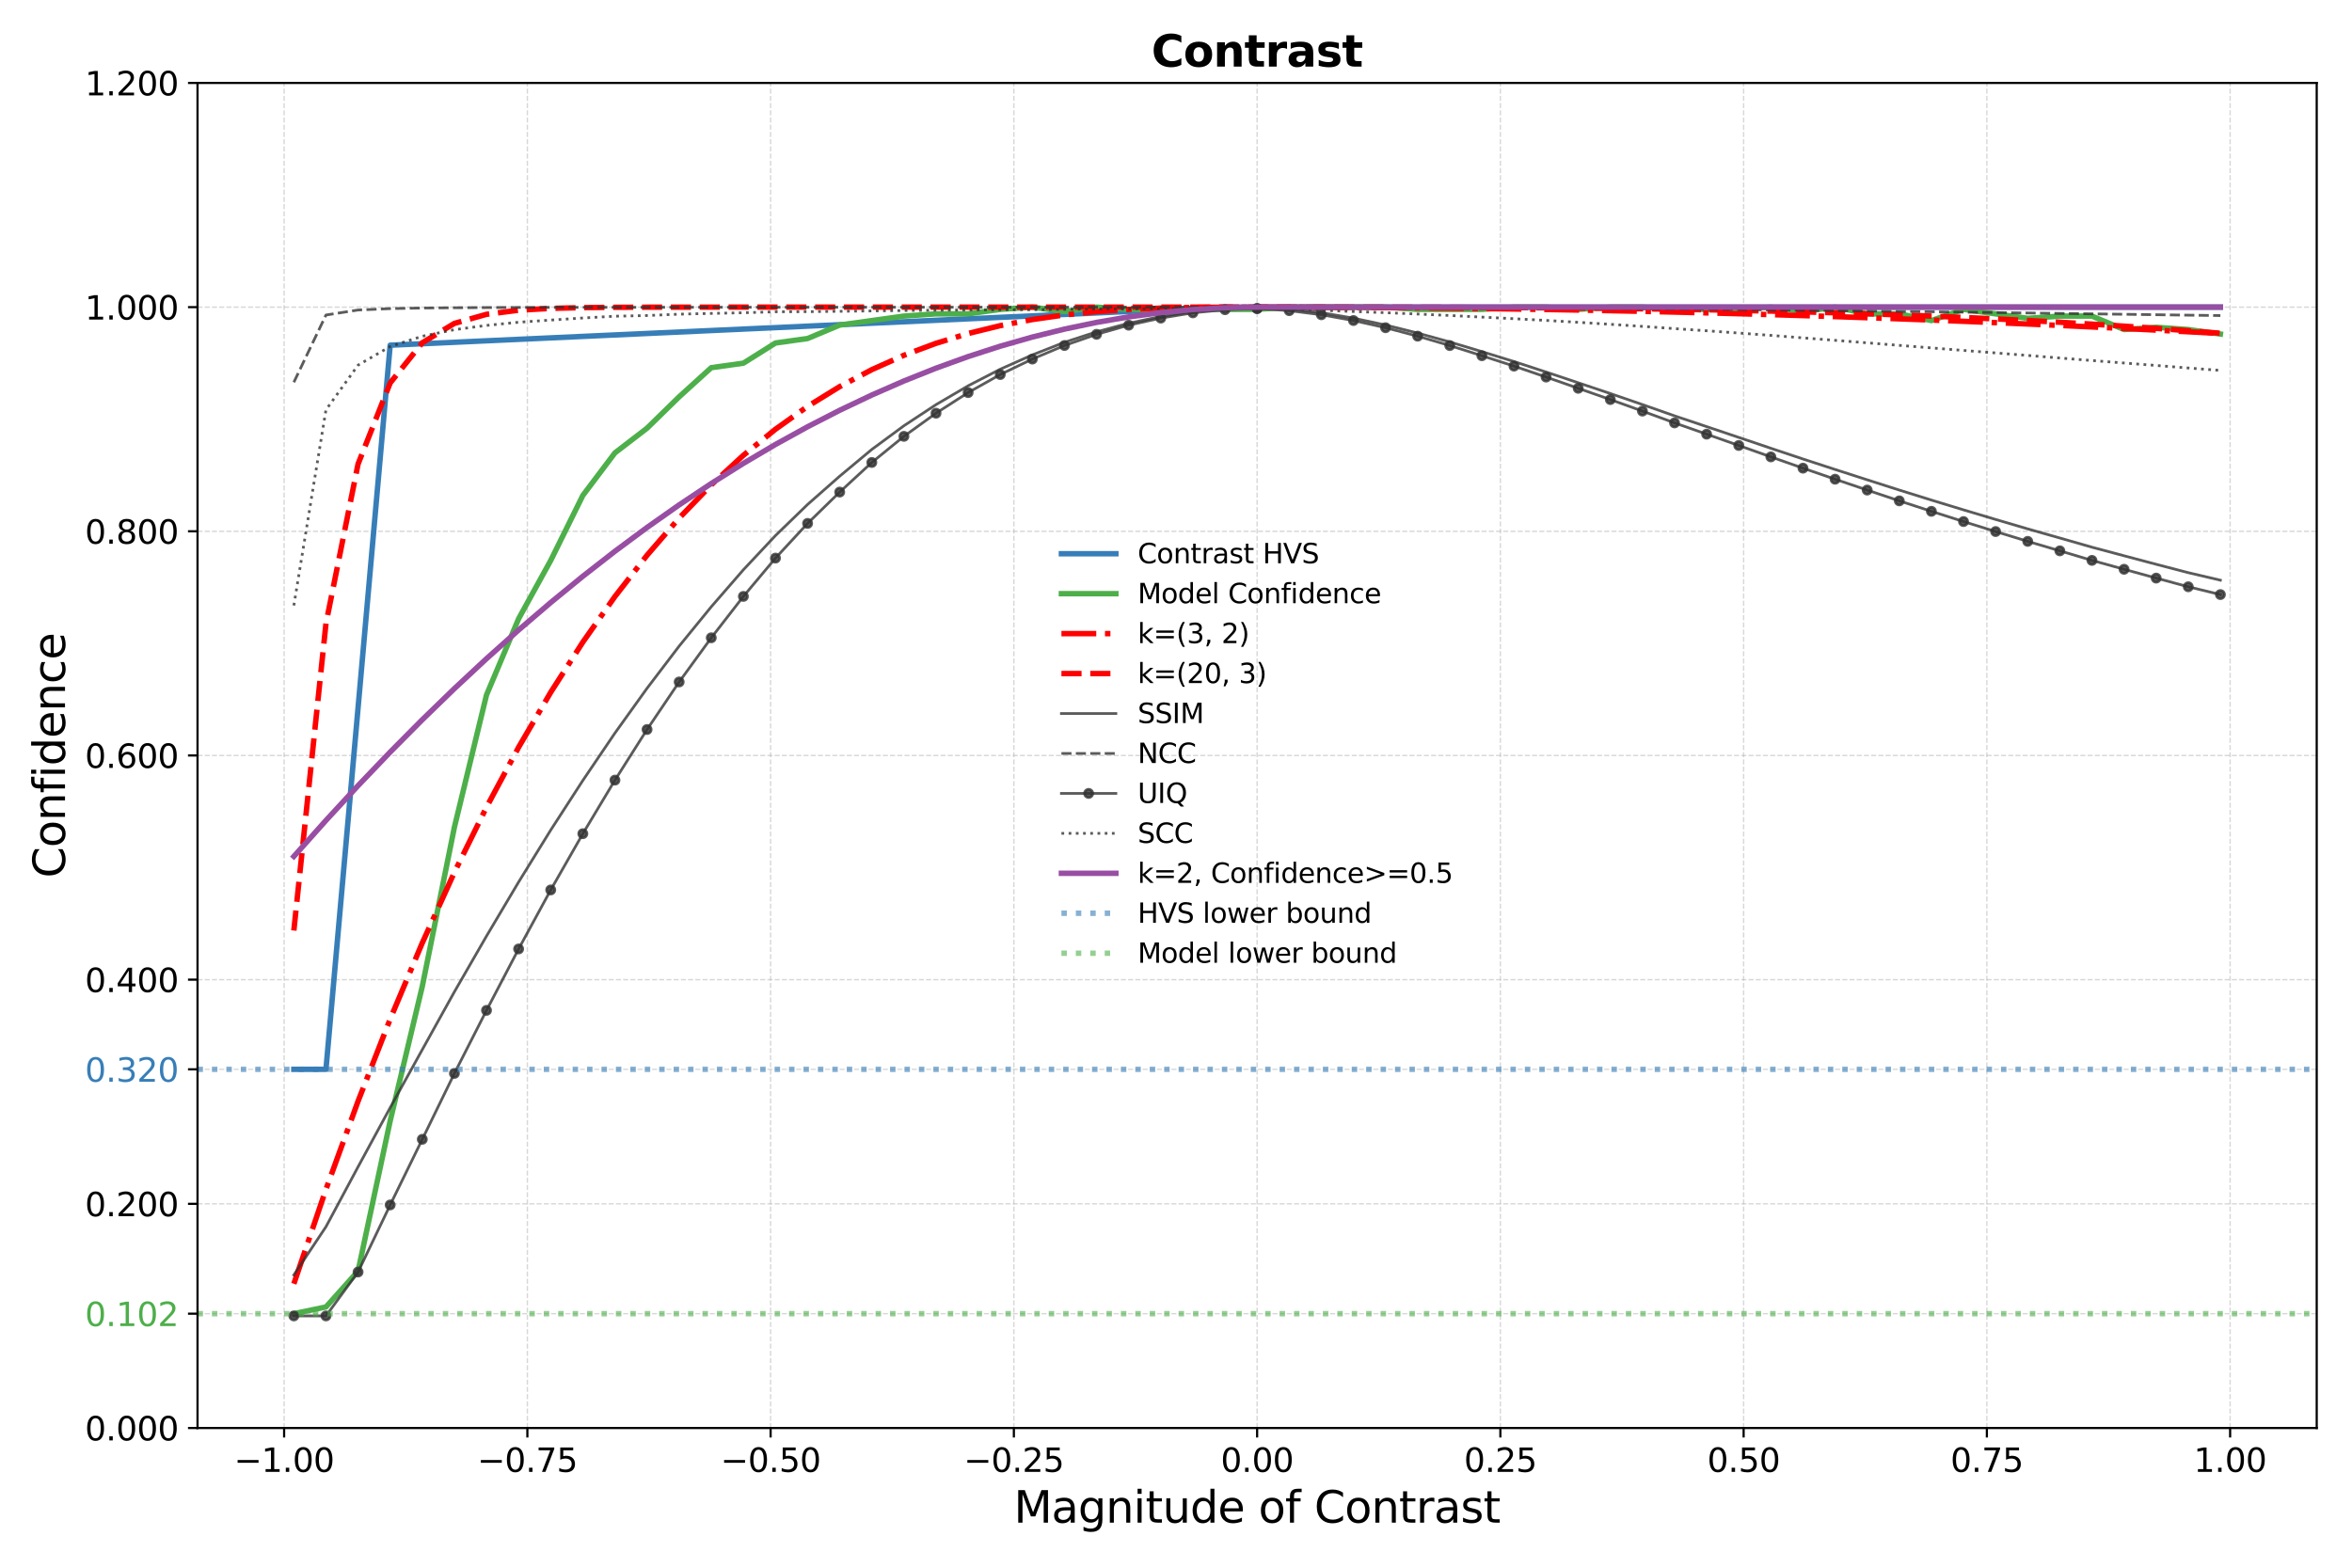 <?xml version="1.0" encoding="utf-8" standalone="no"?>
<!DOCTYPE svg PUBLIC "-//W3C//DTD SVG 1.1//EN"
  "http://www.w3.org/Graphics/SVG/1.1/DTD/svg11.dtd">
<svg height="576pt" version="1.1" viewBox="0 0 864 576" width="864pt" xmlns="http://www.w3.org/2000/svg" xmlns:xlink="http://www.w3.org/1999/xlink">
 <defs>
  <style type="text/css">*{stroke-linecap:butt;stroke-linejoin:round;}</style>
 </defs>
 <g id="figure_1">
  <g id="patch_1">
   <path d="M 0 576 
L 864 576 
L 864 0 
L 0 0 
z
" style="fill:#ffffff;"/>
  </g>
  <g id="axes_1">
   <g id="patch_2">
    <path d="M 72.56 524.68 
L 851.04 524.68 
L 851.04 30.48 
L 72.56 30.48 
z
" style="fill:#ffffff;"/>
   </g>
   <g id="matplotlib.axis_1">
    <g id="xtick_1">
     <g id="line2d_1">
      <path clip-path="url(#p9dd8e254eb)" d="M 104.371 524.68 
L 104.371 30.48 
" style="fill:none;stroke:#b0b0b0;stroke-dasharray:1.85,0.8;stroke-dashoffset:0;stroke-opacity:0.5;stroke-width:0.5;"/>
     </g>
     <g id="line2d_2">
      <defs>
       <path d="M 0 0 
L 0 3.5 
" id="m00a81da696" style="stroke:#000000;stroke-width:0.8;"/>
      </defs>
      <g>
       <use style="stroke:#000000;stroke-width:0.8;" x="104.371" xlink:href="#m00a81da696" y="524.68"/>
      </g>
     </g>
     <g id="text_1">
      <!-- −1.00 -->
      <g transform="translate(85.984 540.798)scale(0.12 -0.12)">
       <defs>
        <path d="M 678 2272 
L 4684 2272 
L 4684 1741 
L 678 1741 
L 678 2272 
z
" id="DejaVuSans-2212" transform="scale(0.016)"/>
        <path d="M 794 531 
L 1825 531 
L 1825 4091 
L 703 3866 
L 703 4441 
L 1819 4666 
L 2450 4666 
L 2450 531 
L 3481 531 
L 3481 0 
L 794 0 
L 794 531 
z
" id="DejaVuSans-31" transform="scale(0.016)"/>
        <path d="M 684 794 
L 1344 794 
L 1344 0 
L 684 0 
L 684 794 
z
" id="DejaVuSans-2e" transform="scale(0.016)"/>
        <path d="M 2034 4250 
Q 1547 4250 1301 3770 
Q 1056 3291 1056 2328 
Q 1056 1369 1301 889 
Q 1547 409 2034 409 
Q 2525 409 2770 889 
Q 3016 1369 3016 2328 
Q 3016 3291 2770 3770 
Q 2525 4250 2034 4250 
z
M 2034 4750 
Q 2819 4750 3233 4129 
Q 3647 3509 3647 2328 
Q 3647 1150 3233 529 
Q 2819 -91 2034 -91 
Q 1250 -91 836 529 
Q 422 1150 422 2328 
Q 422 3509 836 4129 
Q 1250 4750 2034 4750 
z
" id="DejaVuSans-30" transform="scale(0.016)"/>
       </defs>
       <use xlink:href="#DejaVuSans-2212"/>
       <use x="83.789" xlink:href="#DejaVuSans-31"/>
       <use x="147.412" xlink:href="#DejaVuSans-2e"/>
       <use x="179.199" xlink:href="#DejaVuSans-30"/>
       <use x="242.822" xlink:href="#DejaVuSans-30"/>
      </g>
     </g>
    </g>
    <g id="xtick_2">
     <g id="line2d_3">
      <path clip-path="url(#p9dd8e254eb)" d="M 193.728 524.68 
L 193.728 30.48 
" style="fill:none;stroke:#b0b0b0;stroke-dasharray:1.85,0.8;stroke-dashoffset:0;stroke-opacity:0.5;stroke-width:0.5;"/>
     </g>
     <g id="line2d_4">
      <g>
       <use style="stroke:#000000;stroke-width:0.8;" x="193.728" xlink:href="#m00a81da696" y="524.68"/>
      </g>
     </g>
     <g id="text_2">
      <!-- −0.75 -->
      <g transform="translate(175.341 540.798)scale(0.12 -0.12)">
       <defs>
        <path d="M 525 4666 
L 3525 4666 
L 3525 4397 
L 1831 0 
L 1172 0 
L 2766 4134 
L 525 4134 
L 525 4666 
z
" id="DejaVuSans-37" transform="scale(0.016)"/>
        <path d="M 691 4666 
L 3169 4666 
L 3169 4134 
L 1269 4134 
L 1269 2991 
Q 1406 3038 1543 3061 
Q 1681 3084 1819 3084 
Q 2600 3084 3056 2656 
Q 3513 2228 3513 1497 
Q 3513 744 3044 326 
Q 2575 -91 1722 -91 
Q 1428 -91 1123 -41 
Q 819 9 494 109 
L 494 744 
Q 775 591 1075 516 
Q 1375 441 1709 441 
Q 2250 441 2565 725 
Q 2881 1009 2881 1497 
Q 2881 1984 2565 2268 
Q 2250 2553 1709 2553 
Q 1456 2553 1204 2497 
Q 953 2441 691 2322 
L 691 4666 
z
" id="DejaVuSans-35" transform="scale(0.016)"/>
       </defs>
       <use xlink:href="#DejaVuSans-2212"/>
       <use x="83.789" xlink:href="#DejaVuSans-30"/>
       <use x="147.412" xlink:href="#DejaVuSans-2e"/>
       <use x="179.199" xlink:href="#DejaVuSans-37"/>
       <use x="242.822" xlink:href="#DejaVuSans-35"/>
      </g>
     </g>
    </g>
    <g id="xtick_3">
     <g id="line2d_5">
      <path clip-path="url(#p9dd8e254eb)" d="M 283.086 524.68 
L 283.086 30.48 
" style="fill:none;stroke:#b0b0b0;stroke-dasharray:1.85,0.8;stroke-dashoffset:0;stroke-opacity:0.5;stroke-width:0.5;"/>
     </g>
     <g id="line2d_6">
      <g>
       <use style="stroke:#000000;stroke-width:0.8;" x="283.086" xlink:href="#m00a81da696" y="524.68"/>
      </g>
     </g>
     <g id="text_3">
      <!-- −0.50 -->
      <g transform="translate(264.698 540.798)scale(0.12 -0.12)">
       <use xlink:href="#DejaVuSans-2212"/>
       <use x="83.789" xlink:href="#DejaVuSans-30"/>
       <use x="147.412" xlink:href="#DejaVuSans-2e"/>
       <use x="179.199" xlink:href="#DejaVuSans-35"/>
       <use x="242.822" xlink:href="#DejaVuSans-30"/>
      </g>
     </g>
    </g>
    <g id="xtick_4">
     <g id="line2d_7">
      <path clip-path="url(#p9dd8e254eb)" d="M 372.443 524.68 
L 372.443 30.48 
" style="fill:none;stroke:#b0b0b0;stroke-dasharray:1.85,0.8;stroke-dashoffset:0;stroke-opacity:0.5;stroke-width:0.5;"/>
     </g>
     <g id="line2d_8">
      <g>
       <use style="stroke:#000000;stroke-width:0.8;" x="372.443" xlink:href="#m00a81da696" y="524.68"/>
      </g>
     </g>
     <g id="text_4">
      <!-- −0.25 -->
      <g transform="translate(354.056 540.798)scale(0.12 -0.12)">
       <defs>
        <path d="M 1228 531 
L 3431 531 
L 3431 0 
L 469 0 
L 469 531 
Q 828 903 1448 1529 
Q 2069 2156 2228 2338 
Q 2531 2678 2651 2914 
Q 2772 3150 2772 3378 
Q 2772 3750 2511 3984 
Q 2250 4219 1831 4219 
Q 1534 4219 1204 4116 
Q 875 4013 500 3803 
L 500 4441 
Q 881 4594 1212 4672 
Q 1544 4750 1819 4750 
Q 2544 4750 2975 4387 
Q 3406 4025 3406 3419 
Q 3406 3131 3298 2873 
Q 3191 2616 2906 2266 
Q 2828 2175 2409 1742 
Q 1991 1309 1228 531 
z
" id="DejaVuSans-32" transform="scale(0.016)"/>
       </defs>
       <use xlink:href="#DejaVuSans-2212"/>
       <use x="83.789" xlink:href="#DejaVuSans-30"/>
       <use x="147.412" xlink:href="#DejaVuSans-2e"/>
       <use x="179.199" xlink:href="#DejaVuSans-32"/>
       <use x="242.822" xlink:href="#DejaVuSans-35"/>
      </g>
     </g>
    </g>
    <g id="xtick_5">
     <g id="line2d_9">
      <path clip-path="url(#p9dd8e254eb)" d="M 461.8 524.68 
L 461.8 30.48 
" style="fill:none;stroke:#b0b0b0;stroke-dasharray:1.85,0.8;stroke-dashoffset:0;stroke-opacity:0.5;stroke-width:0.5;"/>
     </g>
     <g id="line2d_10">
      <g>
       <use style="stroke:#000000;stroke-width:0.8;" x="461.8" xlink:href="#m00a81da696" y="524.68"/>
      </g>
     </g>
     <g id="text_5">
      <!-- 0.00 -->
      <g transform="translate(448.441 540.798)scale(0.12 -0.12)">
       <use xlink:href="#DejaVuSans-30"/>
       <use x="63.623" xlink:href="#DejaVuSans-2e"/>
       <use x="95.41" xlink:href="#DejaVuSans-30"/>
       <use x="159.033" xlink:href="#DejaVuSans-30"/>
      </g>
     </g>
    </g>
    <g id="xtick_6">
     <g id="line2d_11">
      <path clip-path="url(#p9dd8e254eb)" d="M 551.157 524.68 
L 551.157 30.48 
" style="fill:none;stroke:#b0b0b0;stroke-dasharray:1.85,0.8;stroke-dashoffset:0;stroke-opacity:0.5;stroke-width:0.5;"/>
     </g>
     <g id="line2d_12">
      <g>
       <use style="stroke:#000000;stroke-width:0.8;" x="551.157" xlink:href="#m00a81da696" y="524.68"/>
      </g>
     </g>
     <g id="text_6">
      <!-- 0.25 -->
      <g transform="translate(537.798 540.798)scale(0.12 -0.12)">
       <use xlink:href="#DejaVuSans-30"/>
       <use x="63.623" xlink:href="#DejaVuSans-2e"/>
       <use x="95.41" xlink:href="#DejaVuSans-32"/>
       <use x="159.033" xlink:href="#DejaVuSans-35"/>
      </g>
     </g>
    </g>
    <g id="xtick_7">
     <g id="line2d_13">
      <path clip-path="url(#p9dd8e254eb)" d="M 640.514 524.68 
L 640.514 30.48 
" style="fill:none;stroke:#b0b0b0;stroke-dasharray:1.85,0.8;stroke-dashoffset:0;stroke-opacity:0.5;stroke-width:0.5;"/>
     </g>
     <g id="line2d_14">
      <g>
       <use style="stroke:#000000;stroke-width:0.8;" x="640.514" xlink:href="#m00a81da696" y="524.68"/>
      </g>
     </g>
     <g id="text_7">
      <!-- 0.50 -->
      <g transform="translate(627.155 540.798)scale(0.12 -0.12)">
       <use xlink:href="#DejaVuSans-30"/>
       <use x="63.623" xlink:href="#DejaVuSans-2e"/>
       <use x="95.41" xlink:href="#DejaVuSans-35"/>
       <use x="159.033" xlink:href="#DejaVuSans-30"/>
      </g>
     </g>
    </g>
    <g id="xtick_8">
     <g id="line2d_15">
      <path clip-path="url(#p9dd8e254eb)" d="M 729.872 524.68 
L 729.872 30.48 
" style="fill:none;stroke:#b0b0b0;stroke-dasharray:1.85,0.8;stroke-dashoffset:0;stroke-opacity:0.5;stroke-width:0.5;"/>
     </g>
     <g id="line2d_16">
      <g>
       <use style="stroke:#000000;stroke-width:0.8;" x="729.872" xlink:href="#m00a81da696" y="524.68"/>
      </g>
     </g>
     <g id="text_8">
      <!-- 0.75 -->
      <g transform="translate(716.512 540.798)scale(0.12 -0.12)">
       <use xlink:href="#DejaVuSans-30"/>
       <use x="63.623" xlink:href="#DejaVuSans-2e"/>
       <use x="95.41" xlink:href="#DejaVuSans-37"/>
       <use x="159.033" xlink:href="#DejaVuSans-35"/>
      </g>
     </g>
    </g>
    <g id="xtick_9">
     <g id="line2d_17">
      <path clip-path="url(#p9dd8e254eb)" d="M 819.229 524.68 
L 819.229 30.48 
" style="fill:none;stroke:#b0b0b0;stroke-dasharray:1.85,0.8;stroke-dashoffset:0;stroke-opacity:0.5;stroke-width:0.5;"/>
     </g>
     <g id="line2d_18">
      <g>
       <use style="stroke:#000000;stroke-width:0.8;" x="819.229" xlink:href="#m00a81da696" y="524.68"/>
      </g>
     </g>
     <g id="text_9">
      <!-- 1.00 -->
      <g transform="translate(805.869 540.798)scale(0.12 -0.12)">
       <use xlink:href="#DejaVuSans-31"/>
       <use x="63.623" xlink:href="#DejaVuSans-2e"/>
       <use x="95.41" xlink:href="#DejaVuSans-30"/>
       <use x="159.033" xlink:href="#DejaVuSans-30"/>
      </g>
     </g>
    </g>
    <g id="text_10">
     <!-- Magnitude of Contrast -->
     <g transform="translate(372.438 559.451)scale(0.16 -0.16)">
      <defs>
       <path d="M 628 4666 
L 1569 4666 
L 2759 1491 
L 3956 4666 
L 4897 4666 
L 4897 0 
L 4281 0 
L 4281 4097 
L 3078 897 
L 2444 897 
L 1241 4097 
L 1241 0 
L 628 0 
L 628 4666 
z
" id="DejaVuSans-4d" transform="scale(0.016)"/>
       <path d="M 2194 1759 
Q 1497 1759 1228 1600 
Q 959 1441 959 1056 
Q 959 750 1161 570 
Q 1363 391 1709 391 
Q 2188 391 2477 730 
Q 2766 1069 2766 1631 
L 2766 1759 
L 2194 1759 
z
M 3341 1997 
L 3341 0 
L 2766 0 
L 2766 531 
Q 2569 213 2275 61 
Q 1981 -91 1556 -91 
Q 1019 -91 701 211 
Q 384 513 384 1019 
Q 384 1609 779 1909 
Q 1175 2209 1959 2209 
L 2766 2209 
L 2766 2266 
Q 2766 2663 2505 2880 
Q 2244 3097 1772 3097 
Q 1472 3097 1187 3025 
Q 903 2953 641 2809 
L 641 3341 
Q 956 3463 1253 3523 
Q 1550 3584 1831 3584 
Q 2591 3584 2966 3190 
Q 3341 2797 3341 1997 
z
" id="DejaVuSans-61" transform="scale(0.016)"/>
       <path d="M 2906 1791 
Q 2906 2416 2648 2759 
Q 2391 3103 1925 3103 
Q 1463 3103 1205 2759 
Q 947 2416 947 1791 
Q 947 1169 1205 825 
Q 1463 481 1925 481 
Q 2391 481 2648 825 
Q 2906 1169 2906 1791 
z
M 3481 434 
Q 3481 -459 3084 -895 
Q 2688 -1331 1869 -1331 
Q 1566 -1331 1297 -1286 
Q 1028 -1241 775 -1147 
L 775 -588 
Q 1028 -725 1275 -790 
Q 1522 -856 1778 -856 
Q 2344 -856 2625 -561 
Q 2906 -266 2906 331 
L 2906 616 
Q 2728 306 2450 153 
Q 2172 0 1784 0 
Q 1141 0 747 490 
Q 353 981 353 1791 
Q 353 2603 747 3093 
Q 1141 3584 1784 3584 
Q 2172 3584 2450 3431 
Q 2728 3278 2906 2969 
L 2906 3500 
L 3481 3500 
L 3481 434 
z
" id="DejaVuSans-67" transform="scale(0.016)"/>
       <path d="M 3513 2113 
L 3513 0 
L 2938 0 
L 2938 2094 
Q 2938 2591 2744 2837 
Q 2550 3084 2163 3084 
Q 1697 3084 1428 2787 
Q 1159 2491 1159 1978 
L 1159 0 
L 581 0 
L 581 3500 
L 1159 3500 
L 1159 2956 
Q 1366 3272 1645 3428 
Q 1925 3584 2291 3584 
Q 2894 3584 3203 3211 
Q 3513 2838 3513 2113 
z
" id="DejaVuSans-6e" transform="scale(0.016)"/>
       <path d="M 603 3500 
L 1178 3500 
L 1178 0 
L 603 0 
L 603 3500 
z
M 603 4863 
L 1178 4863 
L 1178 4134 
L 603 4134 
L 603 4863 
z
" id="DejaVuSans-69" transform="scale(0.016)"/>
       <path d="M 1172 4494 
L 1172 3500 
L 2356 3500 
L 2356 3053 
L 1172 3053 
L 1172 1153 
Q 1172 725 1289 603 
Q 1406 481 1766 481 
L 2356 481 
L 2356 0 
L 1766 0 
Q 1100 0 847 248 
Q 594 497 594 1153 
L 594 3053 
L 172 3053 
L 172 3500 
L 594 3500 
L 594 4494 
L 1172 4494 
z
" id="DejaVuSans-74" transform="scale(0.016)"/>
       <path d="M 544 1381 
L 544 3500 
L 1119 3500 
L 1119 1403 
Q 1119 906 1312 657 
Q 1506 409 1894 409 
Q 2359 409 2629 706 
Q 2900 1003 2900 1516 
L 2900 3500 
L 3475 3500 
L 3475 0 
L 2900 0 
L 2900 538 
Q 2691 219 2414 64 
Q 2138 -91 1772 -91 
Q 1169 -91 856 284 
Q 544 659 544 1381 
z
M 1991 3584 
L 1991 3584 
z
" id="DejaVuSans-75" transform="scale(0.016)"/>
       <path d="M 2906 2969 
L 2906 4863 
L 3481 4863 
L 3481 0 
L 2906 0 
L 2906 525 
Q 2725 213 2448 61 
Q 2172 -91 1784 -91 
Q 1150 -91 751 415 
Q 353 922 353 1747 
Q 353 2572 751 3078 
Q 1150 3584 1784 3584 
Q 2172 3584 2448 3432 
Q 2725 3281 2906 2969 
z
M 947 1747 
Q 947 1113 1208 752 
Q 1469 391 1925 391 
Q 2381 391 2643 752 
Q 2906 1113 2906 1747 
Q 2906 2381 2643 2742 
Q 2381 3103 1925 3103 
Q 1469 3103 1208 2742 
Q 947 2381 947 1747 
z
" id="DejaVuSans-64" transform="scale(0.016)"/>
       <path d="M 3597 1894 
L 3597 1613 
L 953 1613 
Q 991 1019 1311 708 
Q 1631 397 2203 397 
Q 2534 397 2845 478 
Q 3156 559 3463 722 
L 3463 178 
Q 3153 47 2828 -22 
Q 2503 -91 2169 -91 
Q 1331 -91 842 396 
Q 353 884 353 1716 
Q 353 2575 817 3079 
Q 1281 3584 2069 3584 
Q 2775 3584 3186 3129 
Q 3597 2675 3597 1894 
z
M 3022 2063 
Q 3016 2534 2758 2815 
Q 2500 3097 2075 3097 
Q 1594 3097 1305 2825 
Q 1016 2553 972 2059 
L 3022 2063 
z
" id="DejaVuSans-65" transform="scale(0.016)"/>
       <path id="DejaVuSans-20" transform="scale(0.016)"/>
       <path d="M 1959 3097 
Q 1497 3097 1228 2736 
Q 959 2375 959 1747 
Q 959 1119 1226 758 
Q 1494 397 1959 397 
Q 2419 397 2687 759 
Q 2956 1122 2956 1747 
Q 2956 2369 2687 2733 
Q 2419 3097 1959 3097 
z
M 1959 3584 
Q 2709 3584 3137 3096 
Q 3566 2609 3566 1747 
Q 3566 888 3137 398 
Q 2709 -91 1959 -91 
Q 1206 -91 779 398 
Q 353 888 353 1747 
Q 353 2609 779 3096 
Q 1206 3584 1959 3584 
z
" id="DejaVuSans-6f" transform="scale(0.016)"/>
       <path d="M 2375 4863 
L 2375 4384 
L 1825 4384 
Q 1516 4384 1395 4259 
Q 1275 4134 1275 3809 
L 1275 3500 
L 2222 3500 
L 2222 3053 
L 1275 3053 
L 1275 0 
L 697 0 
L 697 3053 
L 147 3053 
L 147 3500 
L 697 3500 
L 697 3744 
Q 697 4328 969 4595 
Q 1241 4863 1831 4863 
L 2375 4863 
z
" id="DejaVuSans-66" transform="scale(0.016)"/>
       <path d="M 4122 4306 
L 4122 3641 
Q 3803 3938 3442 4084 
Q 3081 4231 2675 4231 
Q 1875 4231 1450 3742 
Q 1025 3253 1025 2328 
Q 1025 1406 1450 917 
Q 1875 428 2675 428 
Q 3081 428 3442 575 
Q 3803 722 4122 1019 
L 4122 359 
Q 3791 134 3420 21 
Q 3050 -91 2638 -91 
Q 1578 -91 968 557 
Q 359 1206 359 2328 
Q 359 3453 968 4101 
Q 1578 4750 2638 4750 
Q 3056 4750 3426 4639 
Q 3797 4528 4122 4306 
z
" id="DejaVuSans-43" transform="scale(0.016)"/>
       <path d="M 2631 2963 
Q 2534 3019 2420 3045 
Q 2306 3072 2169 3072 
Q 1681 3072 1420 2755 
Q 1159 2438 1159 1844 
L 1159 0 
L 581 0 
L 581 3500 
L 1159 3500 
L 1159 2956 
Q 1341 3275 1631 3429 
Q 1922 3584 2338 3584 
Q 2397 3584 2469 3576 
Q 2541 3569 2628 3553 
L 2631 2963 
z
" id="DejaVuSans-72" transform="scale(0.016)"/>
       <path d="M 2834 3397 
L 2834 2853 
Q 2591 2978 2328 3040 
Q 2066 3103 1784 3103 
Q 1356 3103 1142 2972 
Q 928 2841 928 2578 
Q 928 2378 1081 2264 
Q 1234 2150 1697 2047 
L 1894 2003 
Q 2506 1872 2764 1633 
Q 3022 1394 3022 966 
Q 3022 478 2636 193 
Q 2250 -91 1575 -91 
Q 1294 -91 989 -36 
Q 684 19 347 128 
L 347 722 
Q 666 556 975 473 
Q 1284 391 1588 391 
Q 1994 391 2212 530 
Q 2431 669 2431 922 
Q 2431 1156 2273 1281 
Q 2116 1406 1581 1522 
L 1381 1569 
Q 847 1681 609 1914 
Q 372 2147 372 2553 
Q 372 3047 722 3315 
Q 1072 3584 1716 3584 
Q 2034 3584 2315 3537 
Q 2597 3491 2834 3397 
z
" id="DejaVuSans-73" transform="scale(0.016)"/>
      </defs>
      <use xlink:href="#DejaVuSans-4d"/>
      <use x="86.279" xlink:href="#DejaVuSans-61"/>
      <use x="147.559" xlink:href="#DejaVuSans-67"/>
      <use x="211.035" xlink:href="#DejaVuSans-6e"/>
      <use x="274.414" xlink:href="#DejaVuSans-69"/>
      <use x="302.197" xlink:href="#DejaVuSans-74"/>
      <use x="341.406" xlink:href="#DejaVuSans-75"/>
      <use x="404.785" xlink:href="#DejaVuSans-64"/>
      <use x="468.262" xlink:href="#DejaVuSans-65"/>
      <use x="529.785" xlink:href="#DejaVuSans-20"/>
      <use x="561.572" xlink:href="#DejaVuSans-6f"/>
      <use x="622.754" xlink:href="#DejaVuSans-66"/>
      <use x="657.959" xlink:href="#DejaVuSans-20"/>
      <use x="689.746" xlink:href="#DejaVuSans-43"/>
      <use x="759.57" xlink:href="#DejaVuSans-6f"/>
      <use x="820.752" xlink:href="#DejaVuSans-6e"/>
      <use x="884.131" xlink:href="#DejaVuSans-74"/>
      <use x="923.34" xlink:href="#DejaVuSans-72"/>
      <use x="964.453" xlink:href="#DejaVuSans-61"/>
      <use x="1025.732" xlink:href="#DejaVuSans-73"/>
      <use x="1077.832" xlink:href="#DejaVuSans-74"/>
     </g>
    </g>
   </g>
   <g id="matplotlib.axis_2">
    <g id="ytick_1">
     <g id="line2d_19">
      <path clip-path="url(#p9dd8e254eb)" d="M 72.56 524.68 
L 851.04 524.68 
" style="fill:none;stroke:#b0b0b0;stroke-dasharray:1.85,0.8;stroke-dashoffset:0;stroke-opacity:0.5;stroke-width:0.5;"/>
     </g>
     <g id="line2d_20">
      <defs>
       <path d="M 0 0 
L -3.5 0 
" id="mdb224a6e1b" style="stroke:#000000;stroke-width:0.8;"/>
      </defs>
      <g>
       <use style="stroke:#000000;stroke-width:0.8;" x="72.56" xlink:href="#mdb224a6e1b" y="524.68"/>
      </g>
     </g>
     <g id="text_11">
      <!-- 0.000 -->
      <g transform="translate(31.206 529.239)scale(0.12 -0.12)">
       <use xlink:href="#DejaVuSans-30"/>
       <use x="63.623" xlink:href="#DejaVuSans-2e"/>
       <use x="95.41" xlink:href="#DejaVuSans-30"/>
       <use x="159.033" xlink:href="#DejaVuSans-30"/>
       <use x="222.656" xlink:href="#DejaVuSans-30"/>
      </g>
     </g>
    </g>
    <g id="ytick_2">
     <g id="line2d_21">
      <path clip-path="url(#p9dd8e254eb)" d="M 72.56 442.313 
L 851.04 442.313 
" style="fill:none;stroke:#b0b0b0;stroke-dasharray:1.85,0.8;stroke-dashoffset:0;stroke-opacity:0.5;stroke-width:0.5;"/>
     </g>
     <g id="line2d_22">
      <g>
       <use style="stroke:#000000;stroke-width:0.8;" x="72.56" xlink:href="#mdb224a6e1b" y="442.313"/>
      </g>
     </g>
     <g id="text_12">
      <!-- 0.200 -->
      <g transform="translate(31.206 446.872)scale(0.12 -0.12)">
       <use xlink:href="#DejaVuSans-30"/>
       <use x="63.623" xlink:href="#DejaVuSans-2e"/>
       <use x="95.41" xlink:href="#DejaVuSans-32"/>
       <use x="159.033" xlink:href="#DejaVuSans-30"/>
       <use x="222.656" xlink:href="#DejaVuSans-30"/>
      </g>
     </g>
    </g>
    <g id="ytick_3">
     <g id="line2d_23">
      <path clip-path="url(#p9dd8e254eb)" d="M 72.56 359.947 
L 851.04 359.947 
" style="fill:none;stroke:#b0b0b0;stroke-dasharray:1.85,0.8;stroke-dashoffset:0;stroke-opacity:0.5;stroke-width:0.5;"/>
     </g>
     <g id="line2d_24">
      <g>
       <use style="stroke:#000000;stroke-width:0.8;" x="72.56" xlink:href="#mdb224a6e1b" y="359.947"/>
      </g>
     </g>
     <g id="text_13">
      <!-- 0.400 -->
      <g transform="translate(31.206 364.506)scale(0.12 -0.12)">
       <defs>
        <path d="M 2419 4116 
L 825 1625 
L 2419 1625 
L 2419 4116 
z
M 2253 4666 
L 3047 4666 
L 3047 1625 
L 3713 1625 
L 3713 1100 
L 3047 1100 
L 3047 0 
L 2419 0 
L 2419 1100 
L 313 1100 
L 313 1709 
L 2253 4666 
z
" id="DejaVuSans-34" transform="scale(0.016)"/>
       </defs>
       <use xlink:href="#DejaVuSans-30"/>
       <use x="63.623" xlink:href="#DejaVuSans-2e"/>
       <use x="95.41" xlink:href="#DejaVuSans-34"/>
       <use x="159.033" xlink:href="#DejaVuSans-30"/>
       <use x="222.656" xlink:href="#DejaVuSans-30"/>
      </g>
     </g>
    </g>
    <g id="ytick_4">
     <g id="line2d_25">
      <path clip-path="url(#p9dd8e254eb)" d="M 72.56 277.58 
L 851.04 277.58 
" style="fill:none;stroke:#b0b0b0;stroke-dasharray:1.85,0.8;stroke-dashoffset:0;stroke-opacity:0.5;stroke-width:0.5;"/>
     </g>
     <g id="line2d_26">
      <g>
       <use style="stroke:#000000;stroke-width:0.8;" x="72.56" xlink:href="#mdb224a6e1b" y="277.58"/>
      </g>
     </g>
     <g id="text_14">
      <!-- 0.600 -->
      <g transform="translate(31.206 282.139)scale(0.12 -0.12)">
       <defs>
        <path d="M 2113 2584 
Q 1688 2584 1439 2293 
Q 1191 2003 1191 1497 
Q 1191 994 1439 701 
Q 1688 409 2113 409 
Q 2538 409 2786 701 
Q 3034 994 3034 1497 
Q 3034 2003 2786 2293 
Q 2538 2584 2113 2584 
z
M 3366 4563 
L 3366 3988 
Q 3128 4100 2886 4159 
Q 2644 4219 2406 4219 
Q 1781 4219 1451 3797 
Q 1122 3375 1075 2522 
Q 1259 2794 1537 2939 
Q 1816 3084 2150 3084 
Q 2853 3084 3261 2657 
Q 3669 2231 3669 1497 
Q 3669 778 3244 343 
Q 2819 -91 2113 -91 
Q 1303 -91 875 529 
Q 447 1150 447 2328 
Q 447 3434 972 4092 
Q 1497 4750 2381 4750 
Q 2619 4750 2861 4703 
Q 3103 4656 3366 4563 
z
" id="DejaVuSans-36" transform="scale(0.016)"/>
       </defs>
       <use xlink:href="#DejaVuSans-30"/>
       <use x="63.623" xlink:href="#DejaVuSans-2e"/>
       <use x="95.41" xlink:href="#DejaVuSans-36"/>
       <use x="159.033" xlink:href="#DejaVuSans-30"/>
       <use x="222.656" xlink:href="#DejaVuSans-30"/>
      </g>
     </g>
    </g>
    <g id="ytick_5">
     <g id="line2d_27">
      <path clip-path="url(#p9dd8e254eb)" d="M 72.56 195.213 
L 851.04 195.213 
" style="fill:none;stroke:#b0b0b0;stroke-dasharray:1.85,0.8;stroke-dashoffset:0;stroke-opacity:0.5;stroke-width:0.5;"/>
     </g>
     <g id="line2d_28">
      <g>
       <use style="stroke:#000000;stroke-width:0.8;" x="72.56" xlink:href="#mdb224a6e1b" y="195.213"/>
      </g>
     </g>
     <g id="text_15">
      <!-- 0.800 -->
      <g transform="translate(31.206 199.772)scale(0.12 -0.12)">
       <defs>
        <path d="M 2034 2216 
Q 1584 2216 1326 1975 
Q 1069 1734 1069 1313 
Q 1069 891 1326 650 
Q 1584 409 2034 409 
Q 2484 409 2743 651 
Q 3003 894 3003 1313 
Q 3003 1734 2745 1975 
Q 2488 2216 2034 2216 
z
M 1403 2484 
Q 997 2584 770 2862 
Q 544 3141 544 3541 
Q 544 4100 942 4425 
Q 1341 4750 2034 4750 
Q 2731 4750 3128 4425 
Q 3525 4100 3525 3541 
Q 3525 3141 3298 2862 
Q 3072 2584 2669 2484 
Q 3125 2378 3379 2068 
Q 3634 1759 3634 1313 
Q 3634 634 3220 271 
Q 2806 -91 2034 -91 
Q 1263 -91 848 271 
Q 434 634 434 1313 
Q 434 1759 690 2068 
Q 947 2378 1403 2484 
z
M 1172 3481 
Q 1172 3119 1398 2916 
Q 1625 2713 2034 2713 
Q 2441 2713 2670 2916 
Q 2900 3119 2900 3481 
Q 2900 3844 2670 4047 
Q 2441 4250 2034 4250 
Q 1625 4250 1398 4047 
Q 1172 3844 1172 3481 
z
" id="DejaVuSans-38" transform="scale(0.016)"/>
       </defs>
       <use xlink:href="#DejaVuSans-30"/>
       <use x="63.623" xlink:href="#DejaVuSans-2e"/>
       <use x="95.41" xlink:href="#DejaVuSans-38"/>
       <use x="159.033" xlink:href="#DejaVuSans-30"/>
       <use x="222.656" xlink:href="#DejaVuSans-30"/>
      </g>
     </g>
    </g>
    <g id="ytick_6">
     <g id="line2d_29">
      <path clip-path="url(#p9dd8e254eb)" d="M 72.56 112.847 
L 851.04 112.847 
" style="fill:none;stroke:#b0b0b0;stroke-dasharray:1.85,0.8;stroke-dashoffset:0;stroke-opacity:0.5;stroke-width:0.5;"/>
     </g>
     <g id="line2d_30">
      <g>
       <use style="stroke:#000000;stroke-width:0.8;" x="72.56" xlink:href="#mdb224a6e1b" y="112.847"/>
      </g>
     </g>
     <g id="text_16">
      <!-- 1.000 -->
      <g transform="translate(31.206 117.406)scale(0.12 -0.12)">
       <use xlink:href="#DejaVuSans-31"/>
       <use x="63.623" xlink:href="#DejaVuSans-2e"/>
       <use x="95.41" xlink:href="#DejaVuSans-30"/>
       <use x="159.033" xlink:href="#DejaVuSans-30"/>
       <use x="222.656" xlink:href="#DejaVuSans-30"/>
      </g>
     </g>
    </g>
    <g id="ytick_7">
     <g id="line2d_31">
      <path clip-path="url(#p9dd8e254eb)" d="M 72.56 30.48 
L 851.04 30.48 
" style="fill:none;stroke:#b0b0b0;stroke-dasharray:1.85,0.8;stroke-dashoffset:0;stroke-opacity:0.5;stroke-width:0.5;"/>
     </g>
     <g id="line2d_32">
      <g>
       <use style="stroke:#000000;stroke-width:0.8;" x="72.56" xlink:href="#mdb224a6e1b" y="30.48"/>
      </g>
     </g>
     <g id="text_17">
      <!-- 1.200 -->
      <g transform="translate(31.206 35.039)scale(0.12 -0.12)">
       <use xlink:href="#DejaVuSans-31"/>
       <use x="63.623" xlink:href="#DejaVuSans-2e"/>
       <use x="95.41" xlink:href="#DejaVuSans-32"/>
       <use x="159.033" xlink:href="#DejaVuSans-30"/>
       <use x="222.656" xlink:href="#DejaVuSans-30"/>
      </g>
     </g>
    </g>
    <g id="ytick_8">
     <g id="line2d_33">
      <path clip-path="url(#p9dd8e254eb)" d="M 72.56 392.893 
L 851.04 392.893 
" style="fill:none;stroke:#b0b0b0;stroke-dasharray:1.85,0.8;stroke-dashoffset:0;stroke-opacity:0.5;stroke-width:0.5;"/>
     </g>
     <g id="line2d_34">
      <g>
       <use style="stroke:#000000;stroke-width:0.8;" x="72.56" xlink:href="#mdb224a6e1b" y="392.893"/>
      </g>
     </g>
     <g id="text_18">
      <!-- 0.320 -->
      <g style="fill:#377eb8;" transform="translate(31.206 397.452)scale(0.12 -0.12)">
       <defs>
        <path d="M 2597 2516 
Q 3050 2419 3304 2112 
Q 3559 1806 3559 1356 
Q 3559 666 3084 287 
Q 2609 -91 1734 -91 
Q 1441 -91 1130 -33 
Q 819 25 488 141 
L 488 750 
Q 750 597 1062 519 
Q 1375 441 1716 441 
Q 2309 441 2620 675 
Q 2931 909 2931 1356 
Q 2931 1769 2642 2001 
Q 2353 2234 1838 2234 
L 1294 2234 
L 1294 2753 
L 1863 2753 
Q 2328 2753 2575 2939 
Q 2822 3125 2822 3475 
Q 2822 3834 2567 4026 
Q 2313 4219 1838 4219 
Q 1578 4219 1281 4162 
Q 984 4106 628 3988 
L 628 4550 
Q 988 4650 1302 4700 
Q 1616 4750 1894 4750 
Q 2613 4750 3031 4423 
Q 3450 4097 3450 3541 
Q 3450 3153 3228 2886 
Q 3006 2619 2597 2516 
z
" id="DejaVuSans-33" transform="scale(0.016)"/>
       </defs>
       <use xlink:href="#DejaVuSans-30"/>
       <use x="63.623" xlink:href="#DejaVuSans-2e"/>
       <use x="95.41" xlink:href="#DejaVuSans-33"/>
       <use x="159.033" xlink:href="#DejaVuSans-32"/>
       <use x="222.656" xlink:href="#DejaVuSans-30"/>
      </g>
     </g>
    </g>
    <g id="ytick_9">
     <g id="line2d_35">
      <path clip-path="url(#p9dd8e254eb)" d="M 72.56 482.673 
L 851.04 482.673 
" style="fill:none;stroke:#b0b0b0;stroke-dasharray:1.85,0.8;stroke-dashoffset:0;stroke-opacity:0.5;stroke-width:0.5;"/>
     </g>
     <g id="line2d_36">
      <g>
       <use style="stroke:#000000;stroke-width:0.8;" x="72.56" xlink:href="#mdb224a6e1b" y="482.673"/>
      </g>
     </g>
     <g id="text_19">
      <!-- 0.102 -->
      <g style="fill:#4daf4a;" transform="translate(31.206 487.232)scale(0.12 -0.12)">
       <use xlink:href="#DejaVuSans-30"/>
       <use x="63.623" xlink:href="#DejaVuSans-2e"/>
       <use x="95.41" xlink:href="#DejaVuSans-31"/>
       <use x="159.033" xlink:href="#DejaVuSans-30"/>
       <use x="222.656" xlink:href="#DejaVuSans-32"/>
      </g>
     </g>
    </g>
    <g id="text_20">
     <!-- Confidence -->
     <g transform="translate(23.879 322.562)rotate(-90)scale(0.16 -0.16)">
      <defs>
       <path d="M 3122 3366 
L 3122 2828 
Q 2878 2963 2633 3030 
Q 2388 3097 2138 3097 
Q 1578 3097 1268 2742 
Q 959 2388 959 1747 
Q 959 1106 1268 751 
Q 1578 397 2138 397 
Q 2388 397 2633 464 
Q 2878 531 3122 666 
L 3122 134 
Q 2881 22 2623 -34 
Q 2366 -91 2075 -91 
Q 1284 -91 818 406 
Q 353 903 353 1747 
Q 353 2603 823 3093 
Q 1294 3584 2113 3584 
Q 2378 3584 2631 3529 
Q 2884 3475 3122 3366 
z
" id="DejaVuSans-63" transform="scale(0.016)"/>
      </defs>
      <use xlink:href="#DejaVuSans-43"/>
      <use x="69.824" xlink:href="#DejaVuSans-6f"/>
      <use x="131.006" xlink:href="#DejaVuSans-6e"/>
      <use x="194.385" xlink:href="#DejaVuSans-66"/>
      <use x="229.59" xlink:href="#DejaVuSans-69"/>
      <use x="257.373" xlink:href="#DejaVuSans-64"/>
      <use x="320.85" xlink:href="#DejaVuSans-65"/>
      <use x="382.373" xlink:href="#DejaVuSans-6e"/>
      <use x="445.752" xlink:href="#DejaVuSans-63"/>
      <use x="500.732" xlink:href="#DejaVuSans-65"/>
     </g>
    </g>
   </g>
   <g id="line2d_37">
    <path clip-path="url(#p9dd8e254eb)" d="M 107.945 392.893 
L 119.741 392.893 
L 131.536 260.06 
L 143.331 126.833 
L 155.126 126.294 
L 166.921 125.756 
L 178.716 125.217 
L 190.512 124.678 
L 202.307 124.14 
L 214.102 123.601 
L 225.897 123.063 
L 237.692 122.524 
L 249.487 121.986 
L 261.282 121.447 
L 273.078 120.909 
L 284.873 120.37 
L 296.668 119.832 
L 308.463 119.293 
L 320.258 118.754 
L 332.053 118.216 
L 343.848 117.677 
L 355.644 117.139 
L 367.439 116.6 
L 379.234 116.062 
L 391.029 115.523 
L 402.824 114.985 
L 414.619 114.446 
L 426.415 113.907 
L 438.21 113.369 
L 450.005 112.847 
L 461.8 112.847 
L 461.8 112.847 
L 473.595 112.847 
L 485.39 112.847 
L 497.185 112.847 
L 508.981 112.847 
L 520.776 112.847 
L 532.571 112.847 
L 544.366 112.847 
L 556.161 112.847 
L 567.956 112.847 
L 579.752 112.847 
L 591.547 112.847 
L 603.342 112.847 
L 615.137 112.847 
L 626.932 112.847 
L 638.727 112.847 
L 650.522 112.847 
L 662.318 112.847 
L 674.113 112.847 
L 685.908 112.847 
L 697.703 112.847 
L 709.498 112.847 
L 721.293 112.847 
L 733.088 112.847 
L 744.884 112.847 
L 756.679 112.847 
L 768.474 112.847 
L 780.269 112.847 
L 792.064 112.847 
L 803.859 112.847 
L 815.655 112.847 
" style="fill:none;stroke:#377eb8;stroke-linecap:square;stroke-width:2;"/>
   </g>
   <g id="line2d_38">
    <path clip-path="url(#p9dd8e254eb)" d="M 107.945 482.673 
L 119.741 480.202 
L 131.536 467.023 
L 143.331 411.838 
L 155.126 362.418 
L 166.921 303.937 
L 178.716 255.341 
L 190.512 227.336 
L 202.307 205.921 
L 214.102 182.035 
L 225.897 166.385 
L 237.692 157.325 
L 249.487 145.793 
L 261.282 135.086 
L 273.078 133.438 
L 284.873 126.025 
L 296.668 124.378 
L 308.463 119.436 
L 320.258 117.789 
L 332.053 116.141 
L 343.848 115.318 
L 355.644 115.318 
L 367.439 113.67 
L 379.234 112.847 
L 391.029 114.494 
L 402.824 112.847 
L 414.619 113.67 
L 426.415 113.67 
L 438.21 113.67 
L 450.005 113.67 
L 461.8 113.67 
L 461.8 113.67 
L 473.595 112.847 
L 485.39 112.847 
L 497.185 112.847 
L 508.981 112.847 
L 520.776 113.67 
L 532.571 113.67 
L 544.366 113.67 
L 556.161 112.847 
L 567.956 112.847 
L 579.752 113.67 
L 591.547 112.847 
L 603.342 112.847 
L 615.137 113.67 
L 626.932 113.67 
L 638.727 113.67 
L 650.522 112.847 
L 662.318 114.494 
L 674.113 112.847 
L 685.908 115.318 
L 697.703 115.318 
L 709.498 117.789 
L 721.293 113.67 
L 733.088 115.318 
L 744.884 116.965 
L 756.679 116.141 
L 768.474 116.141 
L 780.269 121.083 
L 792.064 120.26 
L 803.859 121.083 
L 815.655 122.731 
" style="fill:none;stroke:#4daf4a;stroke-linecap:square;stroke-width:2;"/>
   </g>
   <g id="line2d_39">
    <path clip-path="url(#p9dd8e254eb)" d="M 107.945 471.689 
L 119.741 436.987 
L 131.536 404.599 
L 143.331 374.443 
L 155.126 346.44 
L 166.921 320.51 
L 178.716 296.574 
L 190.512 274.552 
L 202.307 254.363 
L 214.102 235.93 
L 225.897 219.17 
L 237.692 204.006 
L 249.487 190.357 
L 261.282 178.143 
L 273.078 167.284 
L 284.873 157.702 
L 296.668 149.316 
L 308.463 142.046 
L 320.258 135.813 
L 332.053 130.536 
L 343.848 126.137 
L 355.644 122.535 
L 367.439 119.651 
L 379.234 117.405 
L 391.029 115.717 
L 402.824 114.508 
L 414.619 113.697 
L 426.415 113.206 
L 438.21 112.953 
L 450.005 112.86 
L 461.8 112.847 
L 461.8 112.847 
L 473.595 112.857 
L 485.39 112.89 
L 497.185 112.944 
L 508.981 113.019 
L 520.776 113.116 
L 532.571 113.234 
L 544.366 113.374 
L 556.161 113.536 
L 567.956 113.719 
L 579.752 113.923 
L 591.547 114.149 
L 603.342 114.397 
L 615.137 114.666 
L 626.932 114.956 
L 638.727 115.268 
L 650.522 115.602 
L 662.318 115.957 
L 674.113 116.334 
L 685.908 116.732 
L 697.703 117.152 
L 709.498 117.593 
L 721.293 118.056 
L 733.088 118.541 
L 744.884 119.047 
L 756.679 119.574 
L 768.474 120.123 
L 780.269 120.693 
L 792.064 121.285 
L 803.859 121.899 
L 815.655 122.534 
" style="fill:none;stroke:#ff0000;stroke-dasharray:12.8,3.2,2,3.2;stroke-dashoffset:0;stroke-width:2;"/>
   </g>
   <g id="line2d_40">
    <path clip-path="url(#p9dd8e254eb)" d="M 107.945 341.899 
L 119.741 229.117 
L 131.536 170.48 
L 143.331 140.694 
L 155.126 125.938 
L 166.921 118.821 
L 178.716 115.487 
L 190.512 113.974 
L 202.307 113.31 
L 214.102 113.029 
L 225.897 112.916 
L 237.692 112.871 
L 249.487 112.855 
L 261.282 112.849 
L 273.078 112.847 
L 284.873 112.847 
L 296.668 112.847 
L 308.463 112.847 
L 320.258 112.847 
L 332.053 112.847 
L 343.848 112.847 
L 355.644 112.847 
L 367.439 112.847 
L 379.234 112.847 
L 391.029 112.847 
L 402.824 112.847 
L 414.619 112.847 
L 426.415 112.847 
L 438.21 112.847 
L 450.005 112.847 
L 461.8 112.847 
L 461.8 112.847 
L 473.595 112.847 
L 485.39 112.85 
L 497.185 112.856 
L 508.981 112.869 
L 520.776 112.891 
L 532.571 112.923 
L 544.366 112.969 
L 556.161 113.029 
L 567.956 113.106 
L 579.752 113.202 
L 591.547 113.319 
L 603.342 113.46 
L 615.137 113.627 
L 626.932 113.821 
L 638.727 114.045 
L 650.522 114.302 
L 662.318 114.592 
L 674.113 114.918 
L 685.908 115.283 
L 697.703 115.688 
L 709.498 116.136 
L 721.293 116.629 
L 733.088 117.168 
L 744.884 117.757 
L 756.679 118.397 
L 768.474 119.09 
L 780.269 119.838 
L 792.064 120.644 
L 803.859 121.51 
L 815.655 122.437 
" style="fill:none;stroke:#ff0000;stroke-dasharray:7.4,3.2;stroke-dashoffset:0;stroke-width:2;"/>
   </g>
   <g id="line2d_41">
    <path clip-path="url(#p9dd8e254eb)" d="M 107.945 468.446 
L 119.741 450.734 
L 131.536 428.717 
L 143.331 406.967 
L 155.126 385.662 
L 166.921 364.416 
L 178.716 343.942 
L 190.512 324.077 
L 202.307 304.983 
L 214.102 286.762 
L 225.897 269.341 
L 237.692 252.889 
L 249.487 237.392 
L 261.282 222.936 
L 273.078 209.351 
L 284.873 196.781 
L 296.668 185.35 
L 308.463 174.957 
L 320.258 165.132 
L 332.053 156.434 
L 343.848 148.666 
L 355.644 141.75 
L 367.439 135.648 
L 379.234 130.391 
L 391.029 125.761 
L 402.824 121.921 
L 414.619 118.762 
L 426.415 116.279 
L 438.21 114.446 
L 450.005 113.29 
L 461.8 112.847 
L 461.8 112.847 
L 473.595 113.49 
L 485.39 114.88 
L 497.185 116.893 
L 508.981 119.42 
L 520.776 122.374 
L 532.571 125.645 
L 544.366 129.193 
L 556.161 132.842 
L 567.956 136.691 
L 579.752 140.636 
L 591.547 144.597 
L 603.342 148.646 
L 615.137 152.792 
L 626.932 156.747 
L 638.727 160.716 
L 650.522 164.704 
L 662.318 168.649 
L 674.113 172.495 
L 685.908 176.291 
L 697.703 180.066 
L 709.498 183.74 
L 721.293 187.336 
L 733.088 190.859 
L 744.884 194.326 
L 756.679 197.675 
L 768.474 201.054 
L 780.269 204.205 
L 792.064 207.333 
L 803.859 210.411 
L 815.655 213.179 
" style="fill:none;stroke:#333333;stroke-linecap:square;stroke-opacity:0.8;"/>
   </g>
   <g id="line2d_42">
    <path clip-path="url(#p9dd8e254eb)" d="M 107.945 140.451 
L 119.741 115.743 
L 131.536 113.904 
L 143.331 113.39 
L 155.126 113.176 
L 166.921 113.068 
L 178.716 113.006 
L 190.512 112.967 
L 202.307 112.941 
L 214.102 112.923 
L 225.897 112.911 
L 237.692 112.901 
L 249.487 112.893 
L 261.282 112.888 
L 273.078 112.883 
L 284.873 112.88 
L 296.668 112.876 
L 308.463 112.873 
L 320.258 112.871 
L 332.053 112.869 
L 343.848 112.867 
L 355.644 112.866 
L 367.439 112.864 
L 379.234 112.863 
L 391.029 112.862 
L 402.824 112.861 
L 414.619 112.861 
L 426.415 112.86 
L 438.21 112.859 
L 450.005 112.857 
L 461.8 112.848 
L 461.8 112.848 
L 473.595 112.858 
L 485.39 112.865 
L 497.185 112.878 
L 508.981 112.899 
L 520.776 112.929 
L 532.571 112.969 
L 544.366 113.019 
L 556.161 113.077 
L 567.956 113.146 
L 579.752 113.224 
L 591.547 113.311 
L 603.342 113.406 
L 615.137 113.512 
L 626.932 113.62 
L 638.727 113.735 
L 650.522 113.859 
L 662.318 113.988 
L 674.113 114.12 
L 685.908 114.257 
L 697.703 114.4 
L 709.498 114.545 
L 721.293 114.693 
L 733.088 114.845 
L 744.884 115 
L 756.679 115.156 
L 768.474 115.318 
L 780.269 115.474 
L 792.064 115.635 
L 803.859 115.797 
L 815.655 115.946 
" style="fill:none;stroke:#333333;stroke-dasharray:3.7,1.6;stroke-dashoffset:0;stroke-opacity:0.8;"/>
   </g>
   <g id="line2d_43">
    <path clip-path="url(#p9dd8e254eb)" d="M 107.945 483.497 
L 119.741 483.496 
L 131.536 467.365 
L 143.331 442.719 
L 155.126 418.606 
L 166.921 394.394 
L 178.716 371.227 
L 190.512 348.663 
L 202.307 326.981 
L 214.102 306.316 
L 225.897 286.635 
L 237.692 268.034 
L 249.487 250.563 
L 261.282 234.338 
L 273.078 219.131 
L 284.873 205.057 
L 296.668 192.31 
L 308.463 180.798 
L 320.258 169.92 
L 332.053 160.319 
L 343.848 151.814 
L 355.644 144.244 
L 367.439 137.612 
L 379.234 131.928 
L 391.029 126.941 
L 402.824 122.839 
L 414.619 119.478 
L 426.415 116.873 
L 438.21 114.946 
L 450.005 113.788 
L 461.8 113.362 
L 461.8 113.362 
L 473.595 114.142 
L 485.39 115.639 
L 497.185 117.769 
L 508.981 120.411 
L 520.776 123.516 
L 532.571 126.963 
L 544.366 130.699 
L 556.161 134.516 
L 567.956 138.54 
L 579.752 142.667 
L 591.547 146.807 
L 603.342 151.044 
L 615.137 155.381 
L 626.932 159.519 
L 638.727 163.678 
L 650.522 167.867 
L 662.318 172.011 
L 674.113 176.07 
L 685.908 180.061 
L 697.703 184.025 
L 709.498 187.873 
L 721.293 191.628 
L 733.088 195.301 
L 744.884 198.909 
L 756.679 202.388 
L 768.474 205.901 
L 780.269 209.163 
L 792.064 212.406 
L 803.859 215.592 
L 815.655 218.457 
" style="fill:none;stroke:#333333;stroke-linecap:square;stroke-opacity:0.8;"/>
    <defs>
     <path d="M 0 1.5 
C 0.398 1.5 0.779 1.342 1.061 1.061 
C 1.342 0.779 1.5 0.398 1.5 0 
C 1.5 -0.398 1.342 -0.779 1.061 -1.061 
C 0.779 -1.342 0.398 -1.5 0 -1.5 
C -0.398 -1.5 -0.779 -1.342 -1.061 -1.061 
C -1.342 -0.779 -1.5 -0.398 -1.5 0 
C -1.5 0.398 -1.342 0.779 -1.061 1.061 
C -0.779 1.342 -0.398 1.5 0 1.5 
z
" id="mf5e4610f39" style="stroke:#333333;stroke-opacity:0.8;"/>
    </defs>
    <g clip-path="url(#p9dd8e254eb)">
     <use style="fill:#333333;fill-opacity:0.8;stroke:#333333;stroke-opacity:0.8;" x="107.945" xlink:href="#mf5e4610f39" y="483.497"/>
     <use style="fill:#333333;fill-opacity:0.8;stroke:#333333;stroke-opacity:0.8;" x="119.741" xlink:href="#mf5e4610f39" y="483.496"/>
     <use style="fill:#333333;fill-opacity:0.8;stroke:#333333;stroke-opacity:0.8;" x="131.536" xlink:href="#mf5e4610f39" y="467.365"/>
     <use style="fill:#333333;fill-opacity:0.8;stroke:#333333;stroke-opacity:0.8;" x="143.331" xlink:href="#mf5e4610f39" y="442.719"/>
     <use style="fill:#333333;fill-opacity:0.8;stroke:#333333;stroke-opacity:0.8;" x="155.126" xlink:href="#mf5e4610f39" y="418.606"/>
     <use style="fill:#333333;fill-opacity:0.8;stroke:#333333;stroke-opacity:0.8;" x="166.921" xlink:href="#mf5e4610f39" y="394.394"/>
     <use style="fill:#333333;fill-opacity:0.8;stroke:#333333;stroke-opacity:0.8;" x="178.716" xlink:href="#mf5e4610f39" y="371.227"/>
     <use style="fill:#333333;fill-opacity:0.8;stroke:#333333;stroke-opacity:0.8;" x="190.512" xlink:href="#mf5e4610f39" y="348.663"/>
     <use style="fill:#333333;fill-opacity:0.8;stroke:#333333;stroke-opacity:0.8;" x="202.307" xlink:href="#mf5e4610f39" y="326.981"/>
     <use style="fill:#333333;fill-opacity:0.8;stroke:#333333;stroke-opacity:0.8;" x="214.102" xlink:href="#mf5e4610f39" y="306.316"/>
     <use style="fill:#333333;fill-opacity:0.8;stroke:#333333;stroke-opacity:0.8;" x="225.897" xlink:href="#mf5e4610f39" y="286.635"/>
     <use style="fill:#333333;fill-opacity:0.8;stroke:#333333;stroke-opacity:0.8;" x="237.692" xlink:href="#mf5e4610f39" y="268.034"/>
     <use style="fill:#333333;fill-opacity:0.8;stroke:#333333;stroke-opacity:0.8;" x="249.487" xlink:href="#mf5e4610f39" y="250.563"/>
     <use style="fill:#333333;fill-opacity:0.8;stroke:#333333;stroke-opacity:0.8;" x="261.282" xlink:href="#mf5e4610f39" y="234.338"/>
     <use style="fill:#333333;fill-opacity:0.8;stroke:#333333;stroke-opacity:0.8;" x="273.078" xlink:href="#mf5e4610f39" y="219.131"/>
     <use style="fill:#333333;fill-opacity:0.8;stroke:#333333;stroke-opacity:0.8;" x="284.873" xlink:href="#mf5e4610f39" y="205.057"/>
     <use style="fill:#333333;fill-opacity:0.8;stroke:#333333;stroke-opacity:0.8;" x="296.668" xlink:href="#mf5e4610f39" y="192.31"/>
     <use style="fill:#333333;fill-opacity:0.8;stroke:#333333;stroke-opacity:0.8;" x="308.463" xlink:href="#mf5e4610f39" y="180.798"/>
     <use style="fill:#333333;fill-opacity:0.8;stroke:#333333;stroke-opacity:0.8;" x="320.258" xlink:href="#mf5e4610f39" y="169.92"/>
     <use style="fill:#333333;fill-opacity:0.8;stroke:#333333;stroke-opacity:0.8;" x="332.053" xlink:href="#mf5e4610f39" y="160.319"/>
     <use style="fill:#333333;fill-opacity:0.8;stroke:#333333;stroke-opacity:0.8;" x="343.848" xlink:href="#mf5e4610f39" y="151.814"/>
     <use style="fill:#333333;fill-opacity:0.8;stroke:#333333;stroke-opacity:0.8;" x="355.644" xlink:href="#mf5e4610f39" y="144.244"/>
     <use style="fill:#333333;fill-opacity:0.8;stroke:#333333;stroke-opacity:0.8;" x="367.439" xlink:href="#mf5e4610f39" y="137.612"/>
     <use style="fill:#333333;fill-opacity:0.8;stroke:#333333;stroke-opacity:0.8;" x="379.234" xlink:href="#mf5e4610f39" y="131.928"/>
     <use style="fill:#333333;fill-opacity:0.8;stroke:#333333;stroke-opacity:0.8;" x="391.029" xlink:href="#mf5e4610f39" y="126.941"/>
     <use style="fill:#333333;fill-opacity:0.8;stroke:#333333;stroke-opacity:0.8;" x="402.824" xlink:href="#mf5e4610f39" y="122.839"/>
     <use style="fill:#333333;fill-opacity:0.8;stroke:#333333;stroke-opacity:0.8;" x="414.619" xlink:href="#mf5e4610f39" y="119.478"/>
     <use style="fill:#333333;fill-opacity:0.8;stroke:#333333;stroke-opacity:0.8;" x="426.415" xlink:href="#mf5e4610f39" y="116.873"/>
     <use style="fill:#333333;fill-opacity:0.8;stroke:#333333;stroke-opacity:0.8;" x="438.21" xlink:href="#mf5e4610f39" y="114.946"/>
     <use style="fill:#333333;fill-opacity:0.8;stroke:#333333;stroke-opacity:0.8;" x="450.005" xlink:href="#mf5e4610f39" y="113.788"/>
     <use style="fill:#333333;fill-opacity:0.8;stroke:#333333;stroke-opacity:0.8;" x="461.8" xlink:href="#mf5e4610f39" y="113.362"/>
     <use style="fill:#333333;fill-opacity:0.8;stroke:#333333;stroke-opacity:0.8;" x="461.8" xlink:href="#mf5e4610f39" y="113.362"/>
     <use style="fill:#333333;fill-opacity:0.8;stroke:#333333;stroke-opacity:0.8;" x="473.595" xlink:href="#mf5e4610f39" y="114.142"/>
     <use style="fill:#333333;fill-opacity:0.8;stroke:#333333;stroke-opacity:0.8;" x="485.39" xlink:href="#mf5e4610f39" y="115.639"/>
     <use style="fill:#333333;fill-opacity:0.8;stroke:#333333;stroke-opacity:0.8;" x="497.185" xlink:href="#mf5e4610f39" y="117.769"/>
     <use style="fill:#333333;fill-opacity:0.8;stroke:#333333;stroke-opacity:0.8;" x="508.981" xlink:href="#mf5e4610f39" y="120.411"/>
     <use style="fill:#333333;fill-opacity:0.8;stroke:#333333;stroke-opacity:0.8;" x="520.776" xlink:href="#mf5e4610f39" y="123.516"/>
     <use style="fill:#333333;fill-opacity:0.8;stroke:#333333;stroke-opacity:0.8;" x="532.571" xlink:href="#mf5e4610f39" y="126.963"/>
     <use style="fill:#333333;fill-opacity:0.8;stroke:#333333;stroke-opacity:0.8;" x="544.366" xlink:href="#mf5e4610f39" y="130.699"/>
     <use style="fill:#333333;fill-opacity:0.8;stroke:#333333;stroke-opacity:0.8;" x="556.161" xlink:href="#mf5e4610f39" y="134.516"/>
     <use style="fill:#333333;fill-opacity:0.8;stroke:#333333;stroke-opacity:0.8;" x="567.956" xlink:href="#mf5e4610f39" y="138.54"/>
     <use style="fill:#333333;fill-opacity:0.8;stroke:#333333;stroke-opacity:0.8;" x="579.752" xlink:href="#mf5e4610f39" y="142.667"/>
     <use style="fill:#333333;fill-opacity:0.8;stroke:#333333;stroke-opacity:0.8;" x="591.547" xlink:href="#mf5e4610f39" y="146.807"/>
     <use style="fill:#333333;fill-opacity:0.8;stroke:#333333;stroke-opacity:0.8;" x="603.342" xlink:href="#mf5e4610f39" y="151.044"/>
     <use style="fill:#333333;fill-opacity:0.8;stroke:#333333;stroke-opacity:0.8;" x="615.137" xlink:href="#mf5e4610f39" y="155.381"/>
     <use style="fill:#333333;fill-opacity:0.8;stroke:#333333;stroke-opacity:0.8;" x="626.932" xlink:href="#mf5e4610f39" y="159.519"/>
     <use style="fill:#333333;fill-opacity:0.8;stroke:#333333;stroke-opacity:0.8;" x="638.727" xlink:href="#mf5e4610f39" y="163.678"/>
     <use style="fill:#333333;fill-opacity:0.8;stroke:#333333;stroke-opacity:0.8;" x="650.522" xlink:href="#mf5e4610f39" y="167.867"/>
     <use style="fill:#333333;fill-opacity:0.8;stroke:#333333;stroke-opacity:0.8;" x="662.318" xlink:href="#mf5e4610f39" y="172.011"/>
     <use style="fill:#333333;fill-opacity:0.8;stroke:#333333;stroke-opacity:0.8;" x="674.113" xlink:href="#mf5e4610f39" y="176.07"/>
     <use style="fill:#333333;fill-opacity:0.8;stroke:#333333;stroke-opacity:0.8;" x="685.908" xlink:href="#mf5e4610f39" y="180.061"/>
     <use style="fill:#333333;fill-opacity:0.8;stroke:#333333;stroke-opacity:0.8;" x="697.703" xlink:href="#mf5e4610f39" y="184.025"/>
     <use style="fill:#333333;fill-opacity:0.8;stroke:#333333;stroke-opacity:0.8;" x="709.498" xlink:href="#mf5e4610f39" y="187.873"/>
     <use style="fill:#333333;fill-opacity:0.8;stroke:#333333;stroke-opacity:0.8;" x="721.293" xlink:href="#mf5e4610f39" y="191.628"/>
     <use style="fill:#333333;fill-opacity:0.8;stroke:#333333;stroke-opacity:0.8;" x="733.088" xlink:href="#mf5e4610f39" y="195.301"/>
     <use style="fill:#333333;fill-opacity:0.8;stroke:#333333;stroke-opacity:0.8;" x="744.884" xlink:href="#mf5e4610f39" y="198.909"/>
     <use style="fill:#333333;fill-opacity:0.8;stroke:#333333;stroke-opacity:0.8;" x="756.679" xlink:href="#mf5e4610f39" y="202.388"/>
     <use style="fill:#333333;fill-opacity:0.8;stroke:#333333;stroke-opacity:0.8;" x="768.474" xlink:href="#mf5e4610f39" y="205.901"/>
     <use style="fill:#333333;fill-opacity:0.8;stroke:#333333;stroke-opacity:0.8;" x="780.269" xlink:href="#mf5e4610f39" y="209.163"/>
     <use style="fill:#333333;fill-opacity:0.8;stroke:#333333;stroke-opacity:0.8;" x="792.064" xlink:href="#mf5e4610f39" y="212.406"/>
     <use style="fill:#333333;fill-opacity:0.8;stroke:#333333;stroke-opacity:0.8;" x="803.859" xlink:href="#mf5e4610f39" y="215.592"/>
     <use style="fill:#333333;fill-opacity:0.8;stroke:#333333;stroke-opacity:0.8;" x="815.655" xlink:href="#mf5e4610f39" y="218.457"/>
    </g>
   </g>
   <g id="line2d_44">
    <path clip-path="url(#p9dd8e254eb)" d="M 107.945 222.465 
L 119.741 150.585 
L 131.536 134.162 
L 143.331 127.317 
L 155.126 123.544 
L 166.921 121.135 
L 178.716 119.561 
L 190.512 118.393 
L 202.307 117.6 
L 214.102 116.834 
L 225.897 116.181 
L 237.692 115.935 
L 249.487 115.435 
L 261.282 115.158 
L 273.078 114.91 
L 284.873 114.559 
L 296.668 114.523 
L 308.463 114.382 
L 320.258 114.241 
L 332.053 114.106 
L 343.848 113.951 
L 355.644 113.884 
L 367.439 113.806 
L 379.234 113.803 
L 391.029 113.66 
L 402.824 113.547 
L 414.619 113.457 
L 426.415 113.386 
L 438.21 113.24 
L 450.005 113.105 
L 461.8 112.88 
L 461.8 112.88 
L 473.595 113.562 
L 485.39 114.012 
L 497.185 114.451 
L 508.981 114.884 
L 520.776 115.389 
L 532.571 115.912 
L 544.366 116.508 
L 556.161 117.1 
L 567.956 117.725 
L 579.752 118.424 
L 591.547 119.157 
L 603.342 119.919 
L 615.137 120.743 
L 626.932 121.533 
L 638.727 122.363 
L 650.522 123.227 
L 662.318 124.142 
L 674.113 125.047 
L 685.908 125.964 
L 697.703 126.895 
L 709.498 127.826 
L 721.293 128.753 
L 733.088 129.673 
L 744.884 130.595 
L 756.679 131.542 
L 768.474 132.465 
L 780.269 133.379 
L 792.064 134.274 
L 803.859 135.206 
L 815.655 136.092 
" style="fill:none;stroke:#333333;stroke-dasharray:1,1.65;stroke-dashoffset:0;stroke-opacity:0.8;"/>
   </g>
   <g id="line2d_45">
    <path clip-path="url(#p9dd8e254eb)" d="M 107.945 314.666 
L 119.741 301.435 
L 131.536 288.653 
L 143.331 276.32 
L 155.126 264.435 
L 166.921 252.999 
L 178.716 242.011 
L 190.512 231.471 
L 202.307 221.38 
L 214.102 211.738 
L 225.897 202.544 
L 237.692 193.798 
L 249.487 185.501 
L 261.282 177.653 
L 273.078 170.253 
L 284.873 163.301 
L 296.668 156.798 
L 308.463 150.744 
L 320.258 145.138 
L 332.053 139.98 
L 343.848 135.271 
L 355.644 131.01 
L 367.439 127.198 
L 379.234 123.835 
L 391.029 120.919 
L 402.824 118.453 
L 414.619 116.435 
L 426.415 114.865 
L 438.21 113.744 
L 450.005 113.071 
L 461.8 112.847 
L 461.8 112.847 
L 473.595 112.847 
L 485.39 112.847 
L 497.185 112.847 
L 508.981 112.847 
L 520.776 112.847 
L 532.571 112.847 
L 544.366 112.847 
L 556.161 112.847 
L 567.956 112.847 
L 579.752 112.847 
L 591.547 112.847 
L 603.342 112.847 
L 615.137 112.847 
L 626.932 112.847 
L 638.727 112.847 
L 650.522 112.847 
L 662.318 112.847 
L 674.113 112.847 
L 685.908 112.847 
L 697.703 112.847 
L 709.498 112.847 
L 721.293 112.847 
L 733.088 112.847 
L 744.884 112.847 
L 756.679 112.847 
L 768.474 112.847 
L 780.269 112.847 
L 792.064 112.847 
L 803.859 112.847 
L 815.655 112.847 
" style="fill:none;stroke:#984ea3;stroke-linecap:square;stroke-width:2;"/>
   </g>
   <g id="line2d_46">
    <path clip-path="url(#p9dd8e254eb)" d="M 72.56 392.893 
L 851.04 392.893 
" style="fill:none;stroke:#377eb8;stroke-dasharray:2,3.3;stroke-dashoffset:0;stroke-opacity:0.6;stroke-width:2;"/>
   </g>
   <g id="line2d_47">
    <path clip-path="url(#p9dd8e254eb)" d="M 72.56 482.673 
L 851.04 482.673 
" style="fill:none;stroke:#4daf4a;stroke-dasharray:2,3.3;stroke-dashoffset:0;stroke-opacity:0.6;stroke-width:2;"/>
   </g>
   <g id="patch_3">
    <path d="M 72.56 524.68 
L 72.56 30.48 
" style="fill:none;stroke:#000000;stroke-linecap:square;stroke-linejoin:miter;stroke-width:0.8;"/>
   </g>
   <g id="patch_4">
    <path d="M 851.04 524.68 
L 851.04 30.48 
" style="fill:none;stroke:#000000;stroke-linecap:square;stroke-linejoin:miter;stroke-width:0.8;"/>
   </g>
   <g id="patch_5">
    <path d="M 72.56 524.68 
L 851.04 524.68 
" style="fill:none;stroke:#000000;stroke-linecap:square;stroke-linejoin:miter;stroke-width:0.8;"/>
   </g>
   <g id="patch_6">
    <path d="M 72.56 30.48 
L 851.04 30.48 
" style="fill:none;stroke:#000000;stroke-linecap:square;stroke-linejoin:miter;stroke-width:0.8;"/>
   </g>
   <g id="text_21">
    <!-- Contrast -->
    <g transform="translate(422.985 24.48)scale(0.16 -0.16)">
     <defs>
      <path d="M 4288 256 
Q 3956 84 3597 -3 
Q 3238 -91 2847 -91 
Q 1681 -91 1000 561 
Q 319 1213 319 2328 
Q 319 3447 1000 4098 
Q 1681 4750 2847 4750 
Q 3238 4750 3597 4662 
Q 3956 4575 4288 4403 
L 4288 3438 
Q 3953 3666 3628 3772 
Q 3303 3878 2944 3878 
Q 2300 3878 1931 3465 
Q 1563 3053 1563 2328 
Q 1563 1606 1931 1193 
Q 2300 781 2944 781 
Q 3303 781 3628 887 
Q 3953 994 4288 1222 
L 4288 256 
z
" id="DejaVuSans-Bold-43" transform="scale(0.016)"/>
      <path d="M 2203 2784 
Q 1831 2784 1636 2517 
Q 1441 2250 1441 1747 
Q 1441 1244 1636 976 
Q 1831 709 2203 709 
Q 2569 709 2762 976 
Q 2956 1244 2956 1747 
Q 2956 2250 2762 2517 
Q 2569 2784 2203 2784 
z
M 2203 3584 
Q 3106 3584 3614 3096 
Q 4122 2609 4122 1747 
Q 4122 884 3614 396 
Q 3106 -91 2203 -91 
Q 1297 -91 786 396 
Q 275 884 275 1747 
Q 275 2609 786 3096 
Q 1297 3584 2203 3584 
z
" id="DejaVuSans-Bold-6f" transform="scale(0.016)"/>
      <path d="M 4056 2131 
L 4056 0 
L 2931 0 
L 2931 347 
L 2931 1631 
Q 2931 2084 2911 2256 
Q 2891 2428 2841 2509 
Q 2775 2619 2662 2680 
Q 2550 2741 2406 2741 
Q 2056 2741 1856 2470 
Q 1656 2200 1656 1722 
L 1656 0 
L 538 0 
L 538 3500 
L 1656 3500 
L 1656 2988 
Q 1909 3294 2193 3439 
Q 2478 3584 2822 3584 
Q 3428 3584 3742 3212 
Q 4056 2841 4056 2131 
z
" id="DejaVuSans-Bold-6e" transform="scale(0.016)"/>
      <path d="M 1759 4494 
L 1759 3500 
L 2913 3500 
L 2913 2700 
L 1759 2700 
L 1759 1216 
Q 1759 972 1856 886 
Q 1953 800 2241 800 
L 2816 800 
L 2816 0 
L 1856 0 
Q 1194 0 917 276 
Q 641 553 641 1216 
L 641 2700 
L 84 2700 
L 84 3500 
L 641 3500 
L 641 4494 
L 1759 4494 
z
" id="DejaVuSans-Bold-74" transform="scale(0.016)"/>
      <path d="M 3138 2547 
Q 2991 2616 2845 2648 
Q 2700 2681 2553 2681 
Q 2122 2681 1889 2404 
Q 1656 2128 1656 1613 
L 1656 0 
L 538 0 
L 538 3500 
L 1656 3500 
L 1656 2925 
Q 1872 3269 2151 3426 
Q 2431 3584 2822 3584 
Q 2878 3584 2943 3579 
Q 3009 3575 3134 3559 
L 3138 2547 
z
" id="DejaVuSans-Bold-72" transform="scale(0.016)"/>
      <path d="M 2106 1575 
Q 1756 1575 1579 1456 
Q 1403 1338 1403 1106 
Q 1403 894 1545 773 
Q 1688 653 1941 653 
Q 2256 653 2472 879 
Q 2688 1106 2688 1447 
L 2688 1575 
L 2106 1575 
z
M 3816 1997 
L 3816 0 
L 2688 0 
L 2688 519 
Q 2463 200 2181 54 
Q 1900 -91 1497 -91 
Q 953 -91 614 226 
Q 275 544 275 1050 
Q 275 1666 698 1953 
Q 1122 2241 2028 2241 
L 2688 2241 
L 2688 2328 
Q 2688 2594 2478 2717 
Q 2269 2841 1825 2841 
Q 1466 2841 1156 2769 
Q 847 2697 581 2553 
L 581 3406 
Q 941 3494 1303 3539 
Q 1666 3584 2028 3584 
Q 2975 3584 3395 3211 
Q 3816 2838 3816 1997 
z
" id="DejaVuSans-Bold-61" transform="scale(0.016)"/>
      <path d="M 3272 3391 
L 3272 2541 
Q 2913 2691 2578 2766 
Q 2244 2841 1947 2841 
Q 1628 2841 1473 2761 
Q 1319 2681 1319 2516 
Q 1319 2381 1436 2309 
Q 1553 2238 1856 2203 
L 2053 2175 
Q 2913 2066 3209 1816 
Q 3506 1566 3506 1031 
Q 3506 472 3093 190 
Q 2681 -91 1863 -91 
Q 1516 -91 1145 -36 
Q 775 19 384 128 
L 384 978 
Q 719 816 1070 734 
Q 1422 653 1784 653 
Q 2113 653 2278 743 
Q 2444 834 2444 1013 
Q 2444 1163 2330 1236 
Q 2216 1309 1875 1350 
L 1678 1375 
Q 931 1469 631 1722 
Q 331 1975 331 2491 
Q 331 3047 712 3315 
Q 1094 3584 1881 3584 
Q 2191 3584 2531 3537 
Q 2872 3491 3272 3391 
z
" id="DejaVuSans-Bold-73" transform="scale(0.016)"/>
     </defs>
     <use xlink:href="#DejaVuSans-Bold-43"/>
     <use x="73.389" xlink:href="#DejaVuSans-Bold-6f"/>
     <use x="142.09" xlink:href="#DejaVuSans-Bold-6e"/>
     <use x="213.281" xlink:href="#DejaVuSans-Bold-74"/>
     <use x="261.084" xlink:href="#DejaVuSans-Bold-72"/>
     <use x="310.4" xlink:href="#DejaVuSans-Bold-61"/>
     <use x="377.881" xlink:href="#DejaVuSans-Bold-73"/>
     <use x="437.402" xlink:href="#DejaVuSans-Bold-74"/>
    </g>
   </g>
   <g id="legend_1">
    <g id="line2d_48">
     <path d="M 389.91 203.449 
L 409.91 203.449 
" style="fill:none;stroke:#377eb8;stroke-linecap:square;stroke-width:2;"/>
    </g>
    <g id="line2d_49"/>
    <g id="text_22">
     <!-- Contrast HVS -->
     <g transform="translate(417.91 206.949)scale(0.1 -0.1)">
      <defs>
       <path d="M 628 4666 
L 1259 4666 
L 1259 2753 
L 3553 2753 
L 3553 4666 
L 4184 4666 
L 4184 0 
L 3553 0 
L 3553 2222 
L 1259 2222 
L 1259 0 
L 628 0 
L 628 4666 
z
" id="DejaVuSans-48" transform="scale(0.016)"/>
       <path d="M 1831 0 
L 50 4666 
L 709 4666 
L 2188 738 
L 3669 4666 
L 4325 4666 
L 2547 0 
L 1831 0 
z
" id="DejaVuSans-56" transform="scale(0.016)"/>
       <path d="M 3425 4513 
L 3425 3897 
Q 3066 4069 2747 4153 
Q 2428 4238 2131 4238 
Q 1616 4238 1336 4038 
Q 1056 3838 1056 3469 
Q 1056 3159 1242 3001 
Q 1428 2844 1947 2747 
L 2328 2669 
Q 3034 2534 3370 2195 
Q 3706 1856 3706 1288 
Q 3706 609 3251 259 
Q 2797 -91 1919 -91 
Q 1588 -91 1214 -16 
Q 841 59 441 206 
L 441 856 
Q 825 641 1194 531 
Q 1563 422 1919 422 
Q 2459 422 2753 634 
Q 3047 847 3047 1241 
Q 3047 1584 2836 1778 
Q 2625 1972 2144 2069 
L 1759 2144 
Q 1053 2284 737 2584 
Q 422 2884 422 3419 
Q 422 4038 858 4394 
Q 1294 4750 2059 4750 
Q 2388 4750 2728 4690 
Q 3069 4631 3425 4513 
z
" id="DejaVuSans-53" transform="scale(0.016)"/>
      </defs>
      <use xlink:href="#DejaVuSans-43"/>
      <use x="69.824" xlink:href="#DejaVuSans-6f"/>
      <use x="131.006" xlink:href="#DejaVuSans-6e"/>
      <use x="194.385" xlink:href="#DejaVuSans-74"/>
      <use x="233.594" xlink:href="#DejaVuSans-72"/>
      <use x="274.707" xlink:href="#DejaVuSans-61"/>
      <use x="335.986" xlink:href="#DejaVuSans-73"/>
      <use x="388.086" xlink:href="#DejaVuSans-74"/>
      <use x="427.295" xlink:href="#DejaVuSans-20"/>
      <use x="459.082" xlink:href="#DejaVuSans-48"/>
      <use x="534.277" xlink:href="#DejaVuSans-56"/>
      <use x="602.686" xlink:href="#DejaVuSans-53"/>
     </g>
    </g>
    <g id="line2d_50">
     <path d="M 389.91 218.127 
L 409.91 218.127 
" style="fill:none;stroke:#4daf4a;stroke-linecap:square;stroke-width:2;"/>
    </g>
    <g id="line2d_51"/>
    <g id="text_23">
     <!-- Model Confidence -->
     <g transform="translate(417.91 221.627)scale(0.1 -0.1)">
      <defs>
       <path d="M 603 4863 
L 1178 4863 
L 1178 0 
L 603 0 
L 603 4863 
z
" id="DejaVuSans-6c" transform="scale(0.016)"/>
      </defs>
      <use xlink:href="#DejaVuSans-4d"/>
      <use x="86.279" xlink:href="#DejaVuSans-6f"/>
      <use x="147.461" xlink:href="#DejaVuSans-64"/>
      <use x="210.938" xlink:href="#DejaVuSans-65"/>
      <use x="272.461" xlink:href="#DejaVuSans-6c"/>
      <use x="300.244" xlink:href="#DejaVuSans-20"/>
      <use x="332.031" xlink:href="#DejaVuSans-43"/>
      <use x="401.855" xlink:href="#DejaVuSans-6f"/>
      <use x="463.037" xlink:href="#DejaVuSans-6e"/>
      <use x="526.416" xlink:href="#DejaVuSans-66"/>
      <use x="561.621" xlink:href="#DejaVuSans-69"/>
      <use x="589.404" xlink:href="#DejaVuSans-64"/>
      <use x="652.881" xlink:href="#DejaVuSans-65"/>
      <use x="714.404" xlink:href="#DejaVuSans-6e"/>
      <use x="777.783" xlink:href="#DejaVuSans-63"/>
      <use x="832.764" xlink:href="#DejaVuSans-65"/>
     </g>
    </g>
    <g id="line2d_52">
     <path d="M 389.91 232.805 
L 409.91 232.805 
" style="fill:none;stroke:#ff0000;stroke-dasharray:12.8,3.2,2,3.2;stroke-dashoffset:0;stroke-width:2;"/>
    </g>
    <g id="line2d_53"/>
    <g id="text_24">
     <!-- k=(3, 2) -->
     <g transform="translate(417.91 236.305)scale(0.1 -0.1)">
      <defs>
       <path d="M 581 4863 
L 1159 4863 
L 1159 1991 
L 2875 3500 
L 3609 3500 
L 1753 1863 
L 3688 0 
L 2938 0 
L 1159 1709 
L 1159 0 
L 581 0 
L 581 4863 
z
" id="DejaVuSans-6b" transform="scale(0.016)"/>
       <path d="M 678 2906 
L 4684 2906 
L 4684 2381 
L 678 2381 
L 678 2906 
z
M 678 1631 
L 4684 1631 
L 4684 1100 
L 678 1100 
L 678 1631 
z
" id="DejaVuSans-3d" transform="scale(0.016)"/>
       <path d="M 1984 4856 
Q 1566 4138 1362 3434 
Q 1159 2731 1159 2009 
Q 1159 1288 1364 580 
Q 1569 -128 1984 -844 
L 1484 -844 
Q 1016 -109 783 600 
Q 550 1309 550 2009 
Q 550 2706 781 3412 
Q 1013 4119 1484 4856 
L 1984 4856 
z
" id="DejaVuSans-28" transform="scale(0.016)"/>
       <path d="M 750 794 
L 1409 794 
L 1409 256 
L 897 -744 
L 494 -744 
L 750 256 
L 750 794 
z
" id="DejaVuSans-2c" transform="scale(0.016)"/>
       <path d="M 513 4856 
L 1013 4856 
Q 1481 4119 1714 3412 
Q 1947 2706 1947 2009 
Q 1947 1309 1714 600 
Q 1481 -109 1013 -844 
L 513 -844 
Q 928 -128 1133 580 
Q 1338 1288 1338 2009 
Q 1338 2731 1133 3434 
Q 928 4138 513 4856 
z
" id="DejaVuSans-29" transform="scale(0.016)"/>
      </defs>
      <use xlink:href="#DejaVuSans-6b"/>
      <use x="57.91" xlink:href="#DejaVuSans-3d"/>
      <use x="141.699" xlink:href="#DejaVuSans-28"/>
      <use x="180.713" xlink:href="#DejaVuSans-33"/>
      <use x="244.336" xlink:href="#DejaVuSans-2c"/>
      <use x="276.123" xlink:href="#DejaVuSans-20"/>
      <use x="307.91" xlink:href="#DejaVuSans-32"/>
      <use x="371.533" xlink:href="#DejaVuSans-29"/>
     </g>
    </g>
    <g id="line2d_54">
     <path d="M 389.91 247.483 
L 409.91 247.483 
" style="fill:none;stroke:#ff0000;stroke-dasharray:7.4,3.2;stroke-dashoffset:0;stroke-width:2;"/>
    </g>
    <g id="line2d_55"/>
    <g id="text_25">
     <!-- k=(20, 3) -->
     <g transform="translate(417.91 250.983)scale(0.1 -0.1)">
      <use xlink:href="#DejaVuSans-6b"/>
      <use x="57.91" xlink:href="#DejaVuSans-3d"/>
      <use x="141.699" xlink:href="#DejaVuSans-28"/>
      <use x="180.713" xlink:href="#DejaVuSans-32"/>
      <use x="244.336" xlink:href="#DejaVuSans-30"/>
      <use x="307.959" xlink:href="#DejaVuSans-2c"/>
      <use x="339.746" xlink:href="#DejaVuSans-20"/>
      <use x="371.533" xlink:href="#DejaVuSans-33"/>
      <use x="435.156" xlink:href="#DejaVuSans-29"/>
     </g>
    </g>
    <g id="line2d_56">
     <path d="M 389.91 262.161 
L 409.91 262.161 
" style="fill:none;stroke:#333333;stroke-linecap:square;stroke-opacity:0.8;"/>
    </g>
    <g id="line2d_57"/>
    <g id="text_26">
     <!-- SSIM -->
     <g transform="translate(417.91 265.661)scale(0.1 -0.1)">
      <defs>
       <path d="M 628 4666 
L 1259 4666 
L 1259 0 
L 628 0 
L 628 4666 
z
" id="DejaVuSans-49" transform="scale(0.016)"/>
      </defs>
      <use xlink:href="#DejaVuSans-53"/>
      <use x="63.477" xlink:href="#DejaVuSans-53"/>
      <use x="126.953" xlink:href="#DejaVuSans-49"/>
      <use x="156.445" xlink:href="#DejaVuSans-4d"/>
     </g>
    </g>
    <g id="line2d_58">
     <path d="M 389.91 276.839 
L 409.91 276.839 
" style="fill:none;stroke:#333333;stroke-dasharray:3.7,1.6;stroke-dashoffset:0;stroke-opacity:0.8;"/>
    </g>
    <g id="line2d_59"/>
    <g id="text_27">
     <!-- NCC -->
     <g transform="translate(417.91 280.339)scale(0.1 -0.1)">
      <defs>
       <path d="M 628 4666 
L 1478 4666 
L 3547 763 
L 3547 4666 
L 4159 4666 
L 4159 0 
L 3309 0 
L 1241 3903 
L 1241 0 
L 628 0 
L 628 4666 
z
" id="DejaVuSans-4e" transform="scale(0.016)"/>
      </defs>
      <use xlink:href="#DejaVuSans-4e"/>
      <use x="74.805" xlink:href="#DejaVuSans-43"/>
      <use x="144.629" xlink:href="#DejaVuSans-43"/>
     </g>
    </g>
    <g id="line2d_60">
     <path d="M 389.91 291.517 
L 409.91 291.517 
" style="fill:none;stroke:#333333;stroke-linecap:square;stroke-opacity:0.8;"/>
    </g>
    <g id="line2d_61">
     <g>
      <use style="fill:#333333;fill-opacity:0.8;stroke:#333333;stroke-opacity:0.8;" x="399.91" xlink:href="#mf5e4610f39" y="291.517"/>
     </g>
    </g>
    <g id="text_28">
     <!-- UIQ -->
     <g transform="translate(417.91 295.017)scale(0.1 -0.1)">
      <defs>
       <path d="M 556 4666 
L 1191 4666 
L 1191 1831 
Q 1191 1081 1462 751 
Q 1734 422 2344 422 
Q 2950 422 3222 751 
Q 3494 1081 3494 1831 
L 3494 4666 
L 4128 4666 
L 4128 1753 
Q 4128 841 3676 375 
Q 3225 -91 2344 -91 
Q 1459 -91 1007 375 
Q 556 841 556 1753 
L 556 4666 
z
" id="DejaVuSans-55" transform="scale(0.016)"/>
       <path d="M 2522 4238 
Q 1834 4238 1429 3725 
Q 1025 3213 1025 2328 
Q 1025 1447 1429 934 
Q 1834 422 2522 422 
Q 3209 422 3611 934 
Q 4013 1447 4013 2328 
Q 4013 3213 3611 3725 
Q 3209 4238 2522 4238 
z
M 3406 84 
L 4238 -825 
L 3475 -825 
L 2784 -78 
Q 2681 -84 2626 -87 
Q 2572 -91 2522 -91 
Q 1538 -91 948 567 
Q 359 1225 359 2328 
Q 359 3434 948 4092 
Q 1538 4750 2522 4750 
Q 3503 4750 4090 4092 
Q 4678 3434 4678 2328 
Q 4678 1516 4351 937 
Q 4025 359 3406 84 
z
" id="DejaVuSans-51" transform="scale(0.016)"/>
      </defs>
      <use xlink:href="#DejaVuSans-55"/>
      <use x="73.193" xlink:href="#DejaVuSans-49"/>
      <use x="102.686" xlink:href="#DejaVuSans-51"/>
     </g>
    </g>
    <g id="line2d_62">
     <path d="M 389.91 306.196 
L 409.91 306.196 
" style="fill:none;stroke:#333333;stroke-dasharray:1,1.65;stroke-dashoffset:0;stroke-opacity:0.8;"/>
    </g>
    <g id="line2d_63"/>
    <g id="text_29">
     <!-- SCC -->
     <g transform="translate(417.91 309.696)scale(0.1 -0.1)">
      <use xlink:href="#DejaVuSans-53"/>
      <use x="63.477" xlink:href="#DejaVuSans-43"/>
      <use x="133.301" xlink:href="#DejaVuSans-43"/>
     </g>
    </g>
    <g id="line2d_64">
     <path d="M 389.91 320.874 
L 409.91 320.874 
" style="fill:none;stroke:#984ea3;stroke-linecap:square;stroke-width:2;"/>
    </g>
    <g id="line2d_65"/>
    <g id="text_30">
     <!-- k=2, Confidence&gt;=0.5 -->
     <g transform="translate(417.91 324.374)scale(0.1 -0.1)">
      <defs>
       <path d="M 678 3150 
L 678 3719 
L 4684 2266 
L 4684 1747 
L 678 294 
L 678 863 
L 3897 2003 
L 678 3150 
z
" id="DejaVuSans-3e" transform="scale(0.016)"/>
      </defs>
      <use xlink:href="#DejaVuSans-6b"/>
      <use x="57.91" xlink:href="#DejaVuSans-3d"/>
      <use x="141.699" xlink:href="#DejaVuSans-32"/>
      <use x="205.322" xlink:href="#DejaVuSans-2c"/>
      <use x="237.109" xlink:href="#DejaVuSans-20"/>
      <use x="268.896" xlink:href="#DejaVuSans-43"/>
      <use x="338.721" xlink:href="#DejaVuSans-6f"/>
      <use x="399.902" xlink:href="#DejaVuSans-6e"/>
      <use x="463.281" xlink:href="#DejaVuSans-66"/>
      <use x="498.486" xlink:href="#DejaVuSans-69"/>
      <use x="526.27" xlink:href="#DejaVuSans-64"/>
      <use x="589.746" xlink:href="#DejaVuSans-65"/>
      <use x="651.27" xlink:href="#DejaVuSans-6e"/>
      <use x="714.648" xlink:href="#DejaVuSans-63"/>
      <use x="769.629" xlink:href="#DejaVuSans-65"/>
      <use x="831.152" xlink:href="#DejaVuSans-3e"/>
      <use x="914.941" xlink:href="#DejaVuSans-3d"/>
      <use x="998.73" xlink:href="#DejaVuSans-30"/>
      <use x="1062.354" xlink:href="#DejaVuSans-2e"/>
      <use x="1094.141" xlink:href="#DejaVuSans-35"/>
     </g>
    </g>
    <g id="line2d_66">
     <path d="M 389.91 335.552 
L 409.91 335.552 
" style="fill:none;stroke:#377eb8;stroke-dasharray:2,3.3;stroke-dashoffset:0;stroke-opacity:0.6;stroke-width:2;"/>
    </g>
    <g id="line2d_67"/>
    <g id="text_31">
     <!-- HVS lower bound -->
     <g transform="translate(417.91 339.052)scale(0.1 -0.1)">
      <defs>
       <path d="M 269 3500 
L 844 3500 
L 1563 769 
L 2278 3500 
L 2956 3500 
L 3675 769 
L 4391 3500 
L 4966 3500 
L 4050 0 
L 3372 0 
L 2619 2869 
L 1863 0 
L 1184 0 
L 269 3500 
z
" id="DejaVuSans-77" transform="scale(0.016)"/>
       <path d="M 3116 1747 
Q 3116 2381 2855 2742 
Q 2594 3103 2138 3103 
Q 1681 3103 1420 2742 
Q 1159 2381 1159 1747 
Q 1159 1113 1420 752 
Q 1681 391 2138 391 
Q 2594 391 2855 752 
Q 3116 1113 3116 1747 
z
M 1159 2969 
Q 1341 3281 1617 3432 
Q 1894 3584 2278 3584 
Q 2916 3584 3314 3078 
Q 3713 2572 3713 1747 
Q 3713 922 3314 415 
Q 2916 -91 2278 -91 
Q 1894 -91 1617 61 
Q 1341 213 1159 525 
L 1159 0 
L 581 0 
L 581 4863 
L 1159 4863 
L 1159 2969 
z
" id="DejaVuSans-62" transform="scale(0.016)"/>
      </defs>
      <use xlink:href="#DejaVuSans-48"/>
      <use x="75.195" xlink:href="#DejaVuSans-56"/>
      <use x="143.604" xlink:href="#DejaVuSans-53"/>
      <use x="207.08" xlink:href="#DejaVuSans-20"/>
      <use x="238.867" xlink:href="#DejaVuSans-6c"/>
      <use x="266.65" xlink:href="#DejaVuSans-6f"/>
      <use x="327.832" xlink:href="#DejaVuSans-77"/>
      <use x="409.619" xlink:href="#DejaVuSans-65"/>
      <use x="471.143" xlink:href="#DejaVuSans-72"/>
      <use x="512.256" xlink:href="#DejaVuSans-20"/>
      <use x="544.043" xlink:href="#DejaVuSans-62"/>
      <use x="607.52" xlink:href="#DejaVuSans-6f"/>
      <use x="668.701" xlink:href="#DejaVuSans-75"/>
      <use x="732.08" xlink:href="#DejaVuSans-6e"/>
      <use x="795.459" xlink:href="#DejaVuSans-64"/>
     </g>
    </g>
    <g id="line2d_68">
     <path d="M 389.91 350.23 
L 409.91 350.23 
" style="fill:none;stroke:#4daf4a;stroke-dasharray:2,3.3;stroke-dashoffset:0;stroke-opacity:0.6;stroke-width:2;"/>
    </g>
    <g id="line2d_69"/>
    <g id="text_32">
     <!-- Model lower bound -->
     <g transform="translate(417.91 353.73)scale(0.1 -0.1)">
      <use xlink:href="#DejaVuSans-4d"/>
      <use x="86.279" xlink:href="#DejaVuSans-6f"/>
      <use x="147.461" xlink:href="#DejaVuSans-64"/>
      <use x="210.938" xlink:href="#DejaVuSans-65"/>
      <use x="272.461" xlink:href="#DejaVuSans-6c"/>
      <use x="300.244" xlink:href="#DejaVuSans-20"/>
      <use x="332.031" xlink:href="#DejaVuSans-6c"/>
      <use x="359.814" xlink:href="#DejaVuSans-6f"/>
      <use x="420.996" xlink:href="#DejaVuSans-77"/>
      <use x="502.783" xlink:href="#DejaVuSans-65"/>
      <use x="564.307" xlink:href="#DejaVuSans-72"/>
      <use x="605.42" xlink:href="#DejaVuSans-20"/>
      <use x="637.207" xlink:href="#DejaVuSans-62"/>
      <use x="700.684" xlink:href="#DejaVuSans-6f"/>
      <use x="761.865" xlink:href="#DejaVuSans-75"/>
      <use x="825.244" xlink:href="#DejaVuSans-6e"/>
      <use x="888.623" xlink:href="#DejaVuSans-64"/>
     </g>
    </g>
   </g>
  </g>
 </g>
 <defs>
  <clipPath id="p9dd8e254eb">
   <rect height="494.2" width="778.48" x="72.56" y="30.48"/>
  </clipPath>
 </defs>
</svg>
